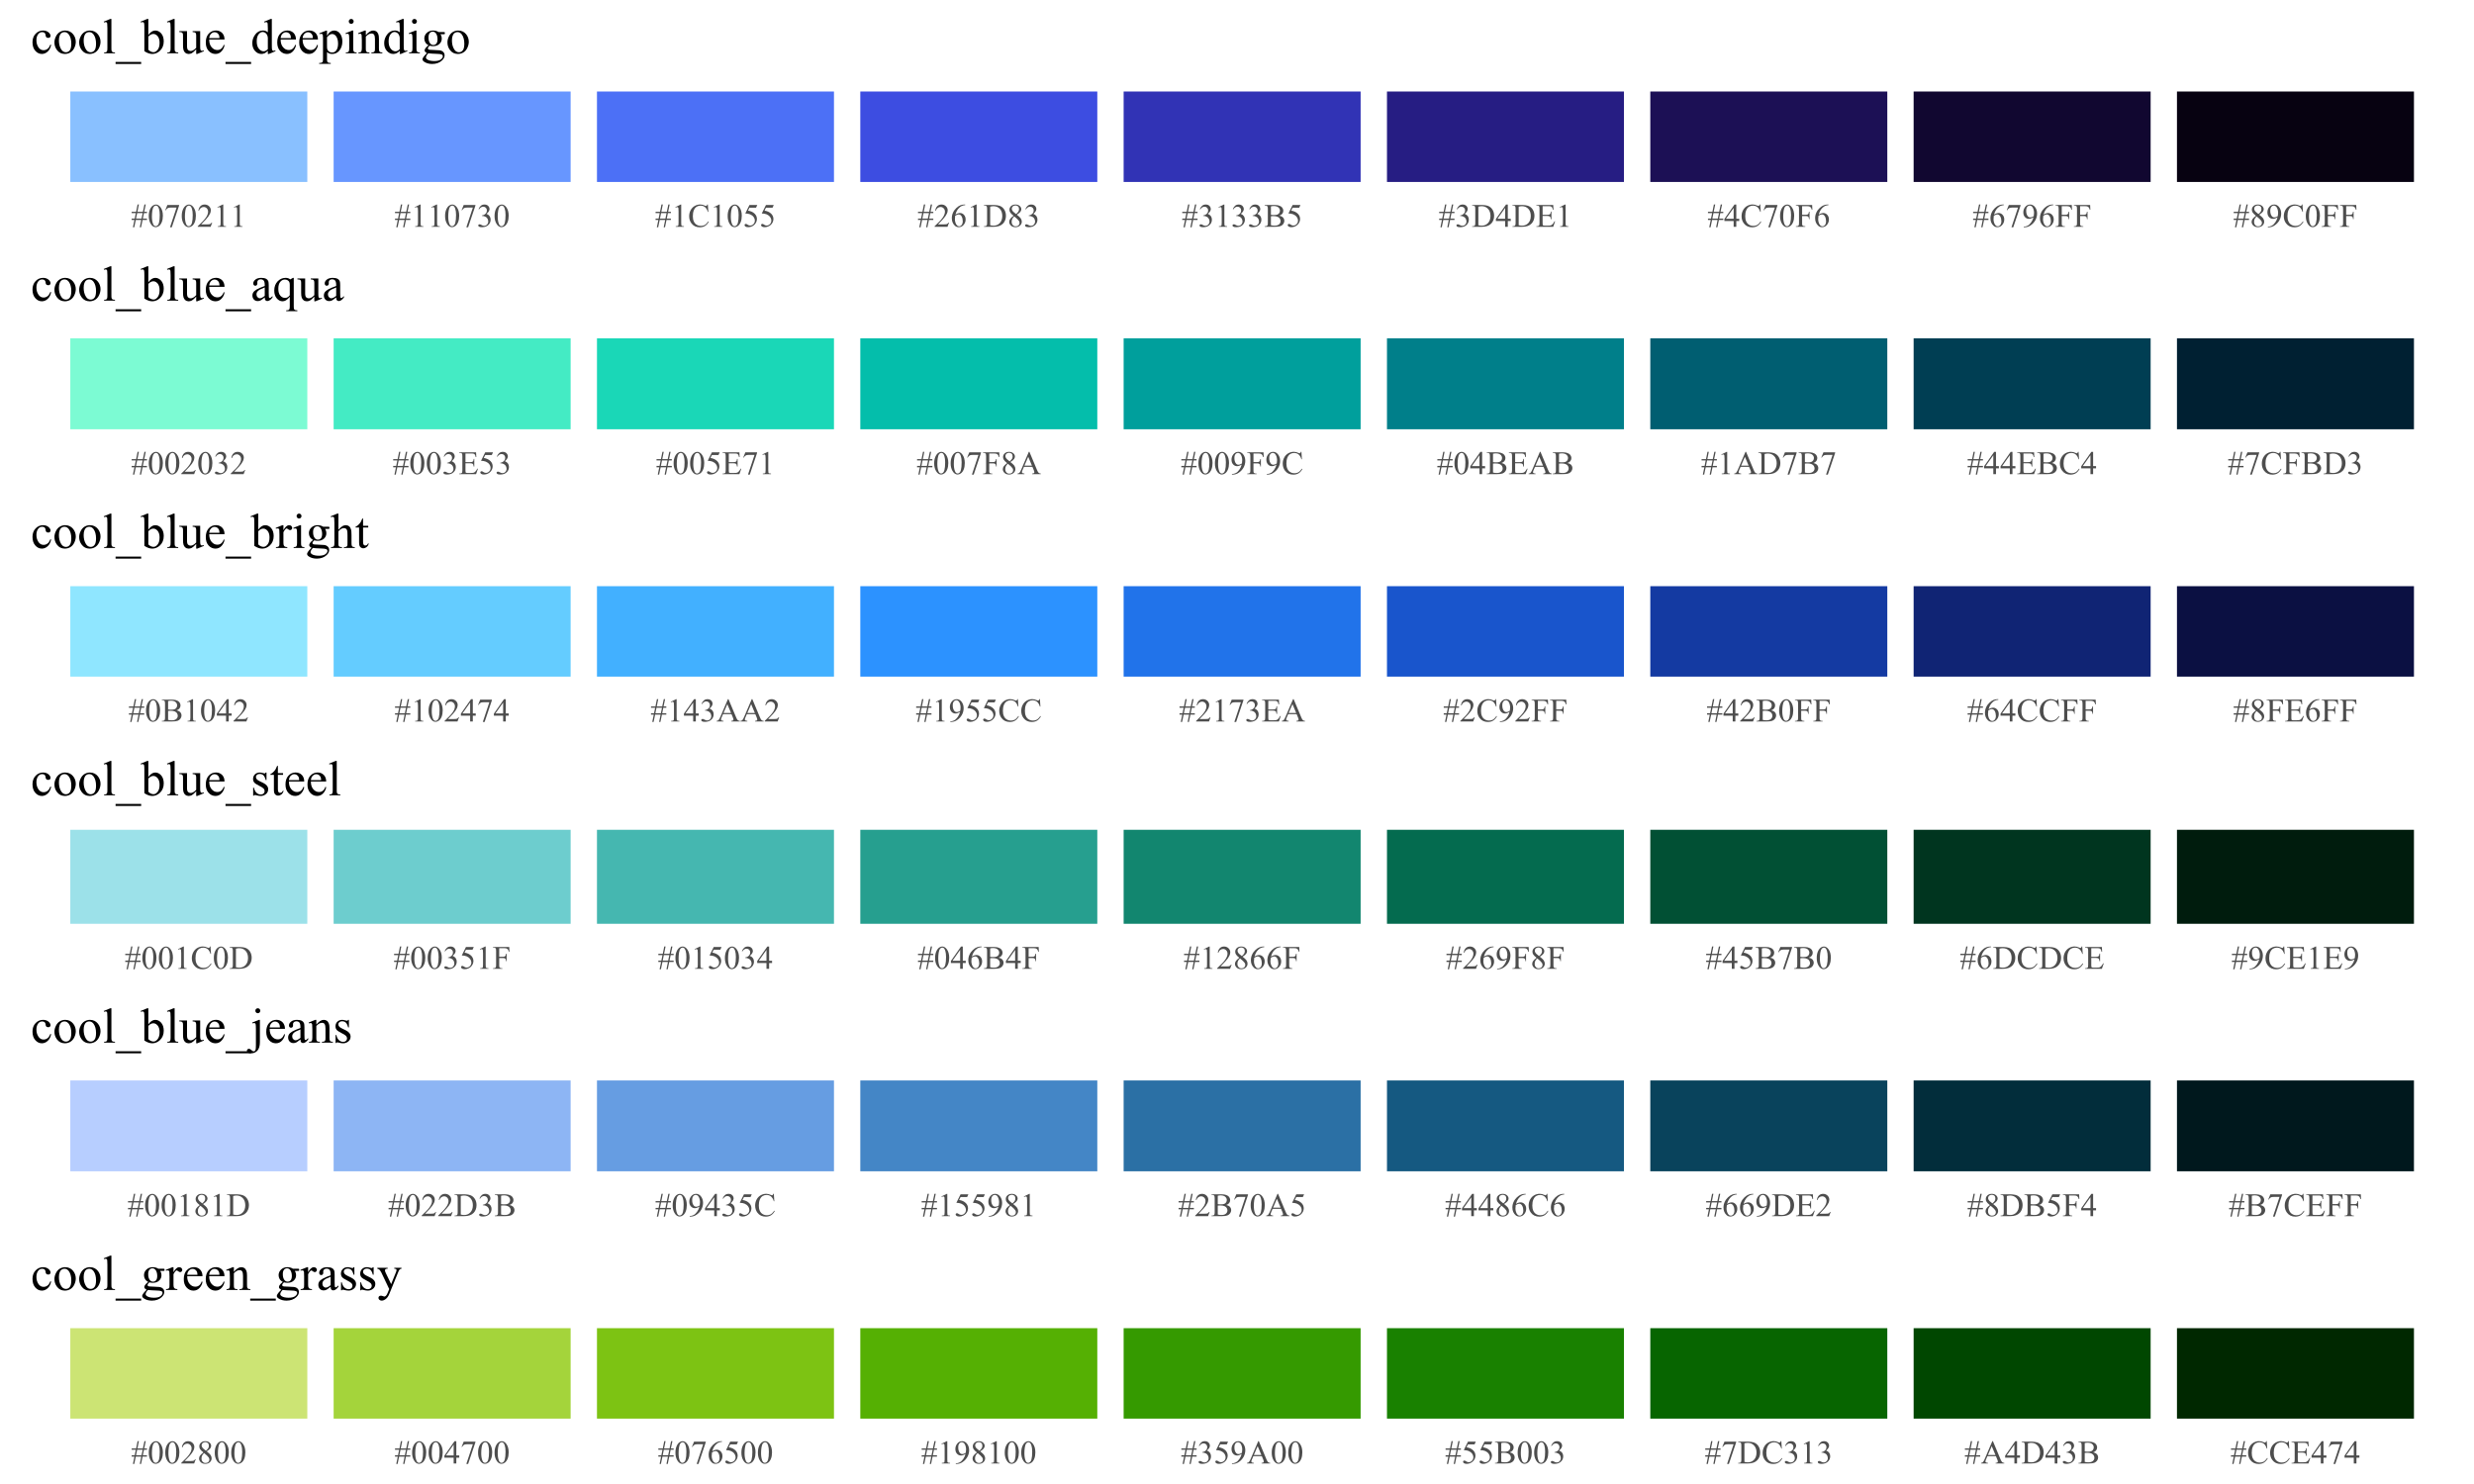 <?xml version="1.0" encoding="UTF-8"?>
<svg xmlns="http://www.w3.org/2000/svg" xmlns:xlink="http://www.w3.org/1999/xlink" width="720pt" height="432pt" viewBox="0 0 720 432" version="1.1">
<defs>
<g>
<symbol overflow="visible" id="glyph0-0">
<path style="stroke:none;" d="M 0.539 0.133 L 0.977 -2 L 0.172 -2 L 0.172 -2.387 L 1.051 -2.387 L 1.375 -3.992 L 0.172 -3.992 L 0.172 -4.367 L 1.461 -4.367 L 1.891 -6.5 L 2.277 -6.5 L 1.852 -4.367 L 3.43 -4.367 L 3.887 -6.5 L 4.273 -6.5 L 3.828 -4.367 L 4.625 -4.367 L 4.625 -3.992 L 3.758 -3.992 L 3.43 -2.387 L 4.625 -2.387 L 4.625 -2 L 3.352 -2 L 2.914 0.133 L 2.535 0.133 L 2.961 -2 L 1.375 -2 L 0.93 0.133 Z M 1.445 -2.387 L 3.031 -2.387 L 3.371 -3.992 L 1.773 -3.992 Z M 1.445 -2.387 "/>
</symbol>
<symbol overflow="visible" id="glyph0-1">
<path style="stroke:none;" d="M 0.348 -3.141 C 0.344 -3.863 0.453 -4.484 0.676 -5.012 C 0.891 -5.531 1.184 -5.922 1.547 -6.184 C 1.828 -6.383 2.117 -6.484 2.418 -6.488 C 2.902 -6.484 3.34 -6.238 3.73 -5.742 C 4.211 -5.125 4.453 -4.289 4.457 -3.238 C 4.453 -2.5 4.348 -1.875 4.137 -1.359 C 3.926 -0.844 3.652 -0.469 3.324 -0.234 C 2.992 -0.004 2.676 0.109 2.371 0.113 C 1.762 0.109 1.258 -0.246 0.859 -0.961 C 0.516 -1.562 0.344 -2.289 0.348 -3.141 Z M 1.266 -3.023 C 1.266 -2.148 1.371 -1.434 1.59 -0.883 C 1.762 -0.414 2.027 -0.18 2.387 -0.184 C 2.551 -0.18 2.727 -0.258 2.91 -0.41 C 3.09 -0.559 3.227 -0.812 3.324 -1.172 C 3.465 -1.707 3.539 -2.465 3.539 -3.445 C 3.539 -4.168 3.461 -4.77 3.312 -5.258 C 3.195 -5.613 3.051 -5.871 2.879 -6.023 C 2.746 -6.125 2.594 -6.176 2.414 -6.18 C 2.199 -6.176 2.008 -6.078 1.848 -5.891 C 1.617 -5.629 1.465 -5.223 1.387 -4.668 C 1.305 -4.109 1.266 -3.562 1.266 -3.023 Z M 1.266 -3.023 "/>
</symbol>
<symbol overflow="visible" id="glyph0-2">
<path style="stroke:none;" d="M 0.965 -6.355 L 4.375 -6.355 L 4.375 -6.18 L 2.254 0.133 L 1.73 0.133 L 3.629 -5.594 L 1.879 -5.594 C 1.523 -5.59 1.273 -5.547 1.125 -5.465 C 0.859 -5.32 0.648 -5.098 0.492 -4.801 L 0.355 -4.852 Z M 0.965 -6.355 "/>
</symbol>
<symbol overflow="visible" id="glyph0-3">
<path style="stroke:none;" d="M 4.402 -1.223 L 3.957 0 L 0.207 0 L 0.207 -0.172 C 1.305 -1.176 2.082 -2 2.535 -2.637 C 2.984 -3.273 3.211 -3.855 3.211 -4.387 C 3.211 -4.789 3.086 -5.121 2.84 -5.379 C 2.59 -5.637 2.293 -5.766 1.953 -5.77 C 1.637 -5.766 1.359 -5.676 1.113 -5.496 C 0.863 -5.312 0.68 -5.043 0.562 -4.691 L 0.391 -4.691 C 0.465 -5.266 0.664 -5.711 0.992 -6.023 C 1.312 -6.332 1.719 -6.484 2.203 -6.488 C 2.719 -6.484 3.148 -6.32 3.492 -5.988 C 3.836 -5.656 4.008 -5.266 4.012 -4.82 C 4.008 -4.496 3.934 -4.172 3.789 -3.852 C 3.555 -3.344 3.18 -2.809 2.664 -2.246 C 1.883 -1.391 1.395 -0.879 1.203 -0.707 L 2.863 -0.707 C 3.199 -0.703 3.438 -0.715 3.574 -0.742 C 3.707 -0.766 3.828 -0.816 3.941 -0.895 C 4.047 -0.969 4.141 -1.078 4.227 -1.223 Z M 4.402 -1.223 "/>
</symbol>
<symbol overflow="visible" id="glyph0-4">
<path style="stroke:none;" d="M 1.125 -5.734 L 2.672 -6.488 L 2.828 -6.488 L 2.828 -1.121 C 2.824 -0.762 2.84 -0.539 2.871 -0.453 C 2.898 -0.363 2.957 -0.297 3.055 -0.254 C 3.145 -0.203 3.336 -0.176 3.629 -0.172 L 3.629 0 L 1.238 0 L 1.238 -0.172 C 1.535 -0.176 1.73 -0.203 1.816 -0.25 C 1.902 -0.293 1.961 -0.355 2 -0.434 C 2.031 -0.508 2.051 -0.734 2.055 -1.121 L 2.055 -4.551 C 2.051 -5.012 2.035 -5.309 2.008 -5.441 C 1.98 -5.539 1.941 -5.613 1.887 -5.664 C 1.828 -5.707 1.758 -5.73 1.68 -5.734 C 1.559 -5.73 1.398 -5.68 1.195 -5.586 Z M 1.125 -5.734 "/>
</symbol>
<symbol overflow="visible" id="glyph0-5">
<path style="stroke:none;" d="M 0.488 -5.148 C 0.664 -5.574 0.895 -5.902 1.172 -6.137 C 1.449 -6.367 1.793 -6.484 2.207 -6.488 C 2.715 -6.484 3.105 -6.32 3.379 -5.992 C 3.582 -5.742 3.684 -5.477 3.688 -5.199 C 3.684 -4.73 3.395 -4.254 2.816 -3.766 C 3.203 -3.609 3.5 -3.391 3.703 -3.105 C 3.902 -2.82 4 -2.484 4.004 -2.105 C 4 -1.551 3.824 -1.074 3.477 -0.676 C 3.016 -0.148 2.355 0.109 1.496 0.113 C 1.062 0.109 0.773 0.059 0.621 -0.047 C 0.465 -0.152 0.387 -0.266 0.391 -0.391 C 0.387 -0.477 0.422 -0.555 0.5 -0.625 C 0.57 -0.691 0.66 -0.727 0.766 -0.73 C 0.84 -0.727 0.918 -0.715 1.004 -0.695 C 1.051 -0.676 1.172 -0.617 1.363 -0.523 C 1.547 -0.422 1.676 -0.363 1.754 -0.348 C 1.863 -0.309 1.988 -0.293 2.125 -0.297 C 2.441 -0.293 2.719 -0.414 2.953 -0.664 C 3.188 -0.906 3.305 -1.199 3.309 -1.543 C 3.305 -1.785 3.25 -2.027 3.145 -2.266 C 3.062 -2.438 2.973 -2.57 2.879 -2.664 C 2.738 -2.785 2.555 -2.898 2.324 -3.004 C 2.086 -3.102 1.848 -3.152 1.609 -3.156 L 1.457 -3.156 L 1.457 -3.297 C 1.703 -3.324 1.949 -3.414 2.199 -3.562 C 2.445 -3.707 2.629 -3.883 2.742 -4.09 C 2.852 -4.297 2.906 -4.523 2.91 -4.773 C 2.906 -5.09 2.805 -5.348 2.605 -5.551 C 2.402 -5.746 2.152 -5.848 1.855 -5.852 C 1.367 -5.848 0.961 -5.586 0.641 -5.07 Z M 0.488 -5.148 "/>
</symbol>
<symbol overflow="visible" id="glyph0-6">
<path style="stroke:none;" d="M 5.781 -6.5 L 5.926 -4.34 L 5.781 -4.34 C 5.582 -4.984 5.305 -5.449 4.949 -5.738 C 4.586 -6.02 4.156 -6.164 3.656 -6.164 C 3.234 -6.164 2.852 -6.055 2.512 -5.844 C 2.168 -5.625 1.898 -5.285 1.707 -4.82 C 1.508 -4.348 1.41 -3.766 1.414 -3.07 C 1.41 -2.492 1.504 -1.992 1.691 -1.574 C 1.875 -1.148 2.152 -0.824 2.523 -0.602 C 2.891 -0.375 3.312 -0.262 3.793 -0.266 C 4.199 -0.262 4.562 -0.352 4.883 -0.531 C 5.195 -0.707 5.543 -1.059 5.926 -1.586 L 6.07 -1.492 C 5.75 -0.922 5.375 -0.508 4.953 -0.246 C 4.523 0.012 4.02 0.141 3.441 0.145 C 2.383 0.141 1.566 -0.246 0.992 -1.027 C 0.559 -1.605 0.344 -2.289 0.348 -3.078 C 0.344 -3.711 0.488 -4.297 0.773 -4.828 C 1.055 -5.359 1.445 -5.77 1.945 -6.062 C 2.445 -6.352 2.988 -6.496 3.582 -6.5 C 4.035 -6.496 4.488 -6.387 4.941 -6.164 C 5.066 -6.094 5.16 -6.059 5.223 -6.062 C 5.301 -6.059 5.375 -6.086 5.441 -6.148 C 5.52 -6.23 5.578 -6.348 5.617 -6.5 Z M 5.781 -6.5 "/>
</symbol>
<symbol overflow="visible" id="glyph0-7">
<path style="stroke:none;" d="M 4.168 -6.355 L 3.801 -5.559 L 1.891 -5.559 L 1.473 -4.707 C 2.297 -4.582 2.953 -4.273 3.441 -3.781 C 3.852 -3.352 4.059 -2.852 4.062 -2.281 C 4.059 -1.945 3.992 -1.637 3.859 -1.355 C 3.723 -1.066 3.551 -0.824 3.348 -0.629 C 3.137 -0.426 2.906 -0.266 2.656 -0.145 C 2.293 0.027 1.926 0.109 1.551 0.113 C 1.168 0.109 0.891 0.047 0.719 -0.082 C 0.543 -0.211 0.457 -0.352 0.461 -0.512 C 0.457 -0.594 0.492 -0.672 0.566 -0.742 C 0.637 -0.809 0.727 -0.844 0.84 -0.844 C 0.918 -0.844 0.988 -0.828 1.051 -0.805 C 1.109 -0.777 1.215 -0.715 1.363 -0.613 C 1.594 -0.449 1.832 -0.367 2.078 -0.371 C 2.441 -0.367 2.762 -0.508 3.039 -0.785 C 3.312 -1.059 3.449 -1.395 3.453 -1.797 C 3.449 -2.176 3.328 -2.535 3.082 -2.871 C 2.836 -3.203 2.496 -3.457 2.062 -3.641 C 1.719 -3.777 1.254 -3.859 0.672 -3.887 L 1.891 -6.355 Z M 4.168 -6.355 "/>
</symbol>
<symbol overflow="visible" id="glyph0-8">
<path style="stroke:none;" d="M 4.305 -6.488 L 4.305 -6.312 C 3.887 -6.27 3.551 -6.188 3.293 -6.066 C 3.031 -5.941 2.773 -5.754 2.52 -5.504 C 2.262 -5.246 2.051 -4.965 1.887 -4.656 C 1.719 -4.344 1.578 -3.973 1.469 -3.547 C 1.914 -3.852 2.363 -4.008 2.82 -4.012 C 3.25 -4.008 3.629 -3.832 3.949 -3.484 C 4.27 -3.133 4.43 -2.684 4.43 -2.137 C 4.43 -1.602 4.266 -1.117 3.945 -0.684 C 3.555 -0.152 3.043 0.109 2.41 0.113 C 1.973 0.109 1.605 -0.031 1.305 -0.32 C 0.707 -0.875 0.41 -1.598 0.414 -2.492 C 0.41 -3.059 0.523 -3.602 0.754 -4.113 C 0.98 -4.625 1.305 -5.078 1.73 -5.477 C 2.152 -5.871 2.559 -6.141 2.949 -6.281 C 3.332 -6.418 3.695 -6.484 4.031 -6.488 Z M 1.387 -3.207 C 1.328 -2.781 1.301 -2.441 1.305 -2.184 C 1.301 -1.883 1.355 -1.559 1.469 -1.207 C 1.578 -0.855 1.742 -0.574 1.965 -0.371 C 2.121 -0.219 2.316 -0.145 2.547 -0.148 C 2.816 -0.145 3.059 -0.273 3.273 -0.531 C 3.484 -0.785 3.59 -1.152 3.594 -1.633 C 3.59 -2.164 3.484 -2.625 3.273 -3.02 C 3.059 -3.406 2.758 -3.602 2.371 -3.605 C 2.25 -3.602 2.121 -3.578 1.988 -3.527 C 1.848 -3.477 1.648 -3.367 1.387 -3.207 Z M 1.387 -3.207 "/>
</symbol>
<symbol overflow="visible" id="glyph0-9">
<path style="stroke:none;" d="M 0.164 0 L 0.164 -0.172 L 0.402 -0.172 C 0.668 -0.168 0.859 -0.254 0.977 -0.43 C 1.043 -0.531 1.078 -0.766 1.078 -1.125 L 1.078 -5.23 C 1.078 -5.625 1.031 -5.875 0.945 -5.977 C 0.82 -6.113 0.641 -6.18 0.402 -6.184 L 0.164 -6.184 L 0.164 -6.355 L 2.75 -6.355 C 3.695 -6.352 4.418 -6.242 4.918 -6.031 C 5.41 -5.812 5.809 -5.453 6.113 -4.953 C 6.41 -4.445 6.562 -3.867 6.566 -3.211 C 6.562 -2.324 6.293 -1.582 5.762 -0.992 C 5.152 -0.328 4.234 0 3.004 0 Z M 1.977 -0.461 C 2.371 -0.371 2.707 -0.328 2.977 -0.328 C 3.699 -0.328 4.301 -0.582 4.781 -1.09 C 5.258 -1.598 5.496 -2.289 5.5 -3.164 C 5.496 -4.039 5.258 -4.73 4.781 -5.238 C 4.301 -5.746 3.684 -6 2.938 -6 C 2.652 -6 2.332 -5.953 1.977 -5.863 Z M 1.977 -0.461 "/>
</symbol>
<symbol overflow="visible" id="glyph0-10">
<path style="stroke:none;" d="M 1.844 -3.203 C 1.336 -3.613 1.012 -3.945 0.867 -4.195 C 0.723 -4.445 0.648 -4.703 0.652 -4.973 C 0.648 -5.383 0.809 -5.738 1.129 -6.039 C 1.445 -6.336 1.867 -6.484 2.398 -6.488 C 2.906 -6.484 3.32 -6.348 3.637 -6.07 C 3.945 -5.789 4.102 -5.469 4.105 -5.117 C 4.102 -4.875 4.016 -4.633 3.852 -4.391 C 3.68 -4.141 3.328 -3.852 2.797 -3.52 C 3.344 -3.094 3.711 -2.758 3.891 -2.516 C 4.125 -2.195 4.242 -1.859 4.246 -1.508 C 4.242 -1.059 4.07 -0.68 3.734 -0.363 C 3.391 -0.047 2.945 0.109 2.395 0.113 C 1.789 0.109 1.32 -0.074 0.984 -0.453 C 0.715 -0.754 0.578 -1.086 0.582 -1.449 C 0.578 -1.727 0.672 -2.008 0.863 -2.285 C 1.051 -2.559 1.379 -2.863 1.844 -3.203 Z M 2.578 -3.703 C 2.953 -4.039 3.188 -4.305 3.289 -4.504 C 3.387 -4.695 3.438 -4.914 3.441 -5.164 C 3.438 -5.488 3.348 -5.746 3.164 -5.934 C 2.977 -6.117 2.723 -6.211 2.41 -6.215 C 2.086 -6.211 1.828 -6.117 1.629 -5.938 C 1.43 -5.75 1.328 -5.535 1.332 -5.293 C 1.328 -5.125 1.371 -4.965 1.453 -4.805 C 1.535 -4.641 1.652 -4.484 1.809 -4.34 Z M 2.062 -3.023 C 1.801 -2.805 1.605 -2.566 1.484 -2.309 C 1.355 -2.051 1.293 -1.77 1.297 -1.473 C 1.293 -1.066 1.406 -0.746 1.629 -0.504 C 1.848 -0.262 2.125 -0.141 2.469 -0.141 C 2.805 -0.141 3.078 -0.234 3.281 -0.426 C 3.484 -0.613 3.586 -0.844 3.586 -1.121 C 3.586 -1.34 3.523 -1.543 3.406 -1.727 C 3.18 -2.055 2.734 -2.488 2.062 -3.023 Z M 2.062 -3.023 "/>
</symbol>
<symbol overflow="visible" id="glyph0-11">
<path style="stroke:none;" d="M 4.434 -3.242 C 4.871 -3.145 5.199 -2.996 5.422 -2.793 C 5.723 -2.504 5.875 -2.152 5.879 -1.738 C 5.875 -1.422 5.777 -1.121 5.578 -0.832 C 5.375 -0.543 5.098 -0.332 4.754 -0.199 C 4.402 -0.066 3.871 0 3.16 0 L 0.16 0 L 0.16 -0.172 L 0.398 -0.172 C 0.664 -0.168 0.852 -0.254 0.969 -0.426 C 1.039 -0.531 1.078 -0.766 1.078 -1.125 L 1.078 -5.23 C 1.078 -5.621 1.031 -5.871 0.941 -5.977 C 0.816 -6.113 0.637 -6.18 0.398 -6.184 L 0.16 -6.184 L 0.16 -6.355 L 2.906 -6.355 C 3.418 -6.352 3.828 -6.312 4.141 -6.242 C 4.605 -6.125 4.961 -5.926 5.211 -5.645 C 5.453 -5.355 5.578 -5.027 5.582 -4.66 C 5.578 -4.336 5.48 -4.051 5.289 -3.801 C 5.094 -3.547 4.809 -3.359 4.434 -3.242 Z M 1.977 -3.496 C 2.09 -3.473 2.223 -3.457 2.375 -3.445 C 2.52 -3.434 2.684 -3.426 2.863 -3.43 C 3.316 -3.426 3.66 -3.477 3.891 -3.578 C 4.121 -3.676 4.297 -3.828 4.418 -4.031 C 4.539 -4.234 4.598 -4.453 4.602 -4.695 C 4.598 -5.062 4.449 -5.383 4.148 -5.648 C 3.844 -5.91 3.398 -6.039 2.82 -6.043 C 2.504 -6.039 2.223 -6.004 1.977 -5.938 Z M 1.977 -0.461 C 2.336 -0.371 2.695 -0.328 3.051 -0.332 C 3.613 -0.328 4.043 -0.457 4.344 -0.715 C 4.637 -0.969 4.785 -1.281 4.789 -1.66 C 4.785 -1.902 4.719 -2.141 4.586 -2.371 C 4.449 -2.598 4.23 -2.777 3.93 -2.91 C 3.625 -3.039 3.25 -3.105 2.809 -3.109 C 2.609 -3.105 2.445 -3.102 2.309 -3.098 C 2.172 -3.09 2.059 -3.078 1.977 -3.066 Z M 1.977 -0.461 "/>
</symbol>
<symbol overflow="visible" id="glyph0-12">
<path style="stroke:none;" d="M 4.469 -2.344 L 4.469 -1.68 L 3.613 -1.68 L 3.613 0 L 2.84 0 L 2.84 -1.68 L 0.148 -1.68 L 0.148 -2.277 L 3.098 -6.488 L 3.613 -6.488 L 3.613 -2.344 Z M 2.84 -2.344 L 2.84 -5.5 L 0.609 -2.344 Z M 2.84 -2.344 "/>
</symbol>
<symbol overflow="visible" id="glyph0-13">
<path style="stroke:none;" d="M 2.008 -6.008 L 2.008 -3.496 L 3.402 -3.496 C 3.762 -3.492 4.004 -3.547 4.129 -3.66 C 4.289 -3.801 4.379 -4.055 4.402 -4.422 L 4.574 -4.422 L 4.574 -2.207 L 4.402 -2.207 C 4.355 -2.516 4.312 -2.715 4.27 -2.805 C 4.211 -2.91 4.117 -2.996 3.992 -3.062 C 3.859 -3.121 3.664 -3.152 3.402 -3.156 L 2.008 -3.156 L 2.008 -1.059 C 2.004 -0.773 2.016 -0.602 2.043 -0.543 C 2.066 -0.48 2.109 -0.434 2.176 -0.398 C 2.234 -0.363 2.355 -0.344 2.531 -0.348 L 3.609 -0.348 C 3.969 -0.344 4.227 -0.371 4.391 -0.422 C 4.551 -0.469 4.707 -0.566 4.859 -0.719 C 5.051 -0.91 5.25 -1.203 5.457 -1.594 L 5.645 -1.594 L 5.094 0 L 0.195 0 L 0.195 -0.172 L 0.422 -0.172 C 0.57 -0.168 0.711 -0.207 0.848 -0.281 C 0.945 -0.328 1.012 -0.402 1.051 -0.504 C 1.082 -0.605 1.102 -0.809 1.105 -1.121 L 1.105 -5.25 C 1.102 -5.652 1.062 -5.898 0.984 -5.996 C 0.871 -6.117 0.684 -6.18 0.422 -6.184 L 0.195 -6.184 L 0.195 -6.355 L 5.094 -6.355 L 5.164 -4.965 L 4.984 -4.965 C 4.914 -5.293 4.84 -5.523 4.762 -5.652 C 4.68 -5.773 4.562 -5.867 4.41 -5.938 C 4.281 -5.98 4.062 -6.004 3.75 -6.008 Z M 2.008 -6.008 "/>
</symbol>
<symbol overflow="visible" id="glyph0-14">
<path style="stroke:none;" d="M 1.965 -6.008 L 1.965 -3.512 L 3.121 -3.512 C 3.383 -3.508 3.578 -3.566 3.703 -3.688 C 3.828 -3.801 3.91 -4.035 3.953 -4.383 L 4.125 -4.383 L 4.125 -2.23 L 3.953 -2.23 C 3.945 -2.477 3.914 -2.656 3.855 -2.773 C 3.793 -2.887 3.707 -2.977 3.602 -3.035 C 3.492 -3.09 3.332 -3.117 3.121 -3.121 L 1.965 -3.121 L 1.965 -1.125 C 1.961 -0.801 1.98 -0.586 2.023 -0.488 C 2.051 -0.406 2.117 -0.34 2.223 -0.285 C 2.355 -0.207 2.5 -0.168 2.652 -0.172 L 2.883 -0.172 L 2.883 0 L 0.156 0 L 0.156 -0.172 L 0.379 -0.172 C 0.641 -0.168 0.832 -0.246 0.953 -0.402 C 1.023 -0.5 1.059 -0.742 1.062 -1.125 L 1.062 -5.23 C 1.059 -5.551 1.039 -5.762 1.004 -5.867 C 0.969 -5.941 0.906 -6.012 0.812 -6.07 C 0.676 -6.145 0.531 -6.18 0.379 -6.184 L 0.156 -6.184 L 0.156 -6.355 L 4.883 -6.355 L 4.945 -4.961 L 4.781 -4.961 C 4.699 -5.254 4.602 -5.473 4.496 -5.613 C 4.387 -5.75 4.254 -5.848 4.098 -5.914 C 3.938 -5.973 3.695 -6.004 3.367 -6.008 Z M 1.965 -6.008 "/>
</symbol>
<symbol overflow="visible" id="glyph0-15">
<path style="stroke:none;" d="M 0.508 0.133 L 0.508 -0.043 C 0.91 -0.043 1.289 -0.137 1.641 -0.324 C 1.988 -0.504 2.324 -0.824 2.652 -1.285 C 2.977 -1.738 3.203 -2.242 3.336 -2.789 C 2.844 -2.473 2.402 -2.312 2.008 -2.316 C 1.559 -2.312 1.176 -2.484 0.855 -2.832 C 0.535 -3.176 0.375 -3.637 0.379 -4.211 C 0.375 -4.762 0.535 -5.258 0.859 -5.695 C 1.238 -6.223 1.738 -6.484 2.363 -6.488 C 2.879 -6.484 3.328 -6.27 3.703 -5.84 C 4.156 -5.305 4.383 -4.645 4.387 -3.863 C 4.383 -3.152 4.211 -2.496 3.867 -1.887 C 3.52 -1.273 3.035 -0.766 2.418 -0.367 C 1.914 -0.035 1.367 0.129 0.773 0.133 Z M 3.414 -3.137 C 3.465 -3.539 3.492 -3.863 3.496 -4.109 C 3.492 -4.41 3.441 -4.738 3.34 -5.094 C 3.238 -5.441 3.09 -5.711 2.902 -5.902 C 2.711 -6.086 2.496 -6.18 2.258 -6.184 C 1.977 -6.18 1.734 -6.055 1.527 -5.809 C 1.316 -5.555 1.211 -5.184 1.215 -4.691 C 1.211 -4.031 1.352 -3.516 1.633 -3.145 C 1.832 -2.875 2.082 -2.742 2.383 -2.742 C 2.523 -2.742 2.691 -2.773 2.891 -2.844 C 3.086 -2.91 3.262 -3.008 3.414 -3.137 Z M 3.414 -3.137 "/>
</symbol>
<symbol overflow="visible" id="glyph0-16">
<path style="stroke:none;" d="M 4.391 -2.129 L 1.93 -2.129 L 1.5 -1.125 C 1.391 -0.875 1.336 -0.688 1.34 -0.57 C 1.336 -0.469 1.383 -0.387 1.477 -0.316 C 1.57 -0.242 1.77 -0.191 2.078 -0.172 L 2.078 0 L 0.074 0 L 0.074 -0.172 C 0.336 -0.215 0.508 -0.277 0.59 -0.355 C 0.746 -0.504 0.922 -0.809 1.121 -1.27 L 3.355 -6.5 L 3.52 -6.5 L 5.734 -1.215 C 5.91 -0.785 6.07 -0.512 6.219 -0.387 C 6.359 -0.258 6.562 -0.184 6.824 -0.172 L 6.824 0 L 4.316 0 L 4.316 -0.172 C 4.566 -0.18 4.738 -0.223 4.828 -0.297 C 4.918 -0.367 4.961 -0.457 4.965 -0.562 C 4.961 -0.699 4.898 -0.914 4.777 -1.215 Z M 4.262 -2.477 L 3.184 -5.043 L 2.078 -2.477 Z M 4.262 -2.477 "/>
</symbol>
<symbol overflow="visible" id="glyph1-0">
<path style="stroke:none;" d="M 5.922 -2.445 C 5.746 -1.594 5.406 -0.941 4.898 -0.488 C 4.391 -0.031 3.828 0.191 3.219 0.195 C 2.484 0.191 1.848 -0.109 1.309 -0.723 C 0.762 -1.332 0.492 -2.164 0.492 -3.215 C 0.492 -4.223 0.793 -5.043 1.395 -5.68 C 1.996 -6.309 2.719 -6.625 3.566 -6.629 C 4.195 -6.625 4.715 -6.457 5.125 -6.125 C 5.531 -5.789 5.734 -5.441 5.738 -5.082 C 5.734 -4.902 5.68 -4.758 5.566 -4.648 C 5.449 -4.535 5.285 -4.48 5.082 -4.484 C 4.801 -4.48 4.594 -4.57 4.457 -4.754 C 4.375 -4.848 4.324 -5.035 4.301 -5.316 C 4.273 -5.59 4.176 -5.801 4.016 -5.949 C 3.848 -6.086 3.621 -6.156 3.332 -6.16 C 2.859 -6.156 2.48 -5.984 2.199 -5.641 C 1.816 -5.176 1.629 -4.566 1.633 -3.816 C 1.629 -3.043 1.816 -2.367 2.195 -1.781 C 2.57 -1.191 3.082 -0.895 3.727 -0.898 C 4.184 -0.895 4.594 -1.055 4.965 -1.371 C 5.219 -1.586 5.469 -1.977 5.715 -2.547 Z M 5.922 -2.445 "/>
</symbol>
<symbol overflow="visible" id="glyph1-1">
<path style="stroke:none;" d="M 3.602 -6.629 C 4.574 -6.625 5.355 -6.258 5.949 -5.52 C 6.445 -4.887 6.695 -4.16 6.699 -3.34 C 6.695 -2.762 6.559 -2.176 6.285 -1.59 C 6.008 -0.996 5.625 -0.551 5.141 -0.254 C 4.652 0.047 4.113 0.191 3.523 0.195 C 2.547 0.191 1.777 -0.191 1.211 -0.965 C 0.723 -1.613 0.48 -2.344 0.484 -3.156 C 0.48 -3.746 0.625 -4.332 0.922 -4.918 C 1.211 -5.496 1.598 -5.93 2.078 -6.211 C 2.555 -6.488 3.062 -6.625 3.602 -6.629 Z M 3.383 -6.172 C 3.129 -6.168 2.879 -6.094 2.633 -5.949 C 2.379 -5.801 2.176 -5.543 2.023 -5.176 C 1.867 -4.801 1.793 -4.324 1.793 -3.746 C 1.793 -2.805 1.977 -1.996 2.352 -1.32 C 2.719 -0.637 3.211 -0.297 3.824 -0.301 C 4.277 -0.297 4.652 -0.484 4.949 -0.863 C 5.242 -1.234 5.391 -1.879 5.395 -2.797 C 5.391 -3.938 5.145 -4.84 4.656 -5.5 C 4.32 -5.945 3.895 -6.168 3.383 -6.172 Z M 3.383 -6.172 "/>
</symbol>
<symbol overflow="visible" id="glyph1-2">
<path style="stroke:none;" d="M 2.664 -10 L 2.664 -1.457 C 2.66 -1.051 2.688 -0.781 2.75 -0.652 C 2.805 -0.52 2.898 -0.422 3.023 -0.355 C 3.145 -0.285 3.371 -0.25 3.707 -0.254 L 3.707 0 L 0.547 0 L 0.547 -0.254 C 0.84 -0.25 1.043 -0.281 1.152 -0.344 C 1.258 -0.402 1.344 -0.504 1.406 -0.648 C 1.465 -0.785 1.492 -1.055 1.496 -1.457 L 1.496 -7.305 C 1.492 -8.027 1.477 -8.473 1.445 -8.645 C 1.41 -8.809 1.359 -8.922 1.289 -8.984 C 1.215 -9.043 1.121 -9.074 1.012 -9.078 C 0.887 -9.074 0.73 -9.039 0.547 -8.965 L 0.43 -9.211 L 2.348 -10 Z M 2.664 -10 "/>
</symbol>
<symbol overflow="visible" id="glyph1-3">
<path style="stroke:none;" d="M 7.328 3.109 L -0.121 3.109 L -0.121 2.516 L 7.328 2.516 Z M 7.328 3.109 "/>
</symbol>
<symbol overflow="visible" id="glyph1-4">
<path style="stroke:none;" d="M 2.215 -5.328 C 2.836 -6.191 3.508 -6.625 4.234 -6.629 C 4.891 -6.625 5.465 -6.344 5.961 -5.781 C 6.449 -5.215 6.695 -4.441 6.699 -3.465 C 6.695 -2.316 6.316 -1.398 5.562 -0.703 C 4.906 -0.105 4.18 0.191 3.383 0.195 C 3.004 0.191 2.625 0.129 2.238 -0.008 C 1.852 -0.141 1.457 -0.344 1.055 -0.617 L 1.055 -7.293 C 1.055 -8.02 1.035 -8.469 1 -8.641 C 0.965 -8.809 0.91 -8.922 0.836 -8.984 C 0.758 -9.043 0.664 -9.074 0.555 -9.078 C 0.422 -9.074 0.258 -9.039 0.062 -8.965 L -0.035 -9.211 L 1.898 -10 L 2.215 -10 Z M 2.215 -4.879 L 2.215 -1.027 C 2.453 -0.789 2.699 -0.613 2.957 -0.496 C 3.211 -0.375 3.473 -0.316 3.742 -0.316 C 4.164 -0.316 4.559 -0.551 4.93 -1.02 C 5.297 -1.488 5.484 -2.168 5.484 -3.066 C 5.484 -3.887 5.297 -4.523 4.93 -4.969 C 4.559 -5.41 4.141 -5.629 3.676 -5.633 C 3.426 -5.629 3.18 -5.566 2.934 -5.441 C 2.742 -5.344 2.504 -5.156 2.215 -4.879 Z M 2.215 -4.879 "/>
</symbol>
<symbol overflow="visible" id="glyph1-5">
<path style="stroke:none;" d="M 6.098 -6.441 L 6.098 -2.539 C 6.094 -1.789 6.109 -1.336 6.148 -1.172 C 6.18 -1.004 6.238 -0.887 6.316 -0.82 C 6.395 -0.754 6.484 -0.719 6.59 -0.723 C 6.73 -0.719 6.895 -0.762 7.082 -0.844 L 7.18 -0.598 L 5.254 0.195 L 4.938 0.195 L 4.938 -1.168 C 4.379 -0.562 3.957 -0.188 3.668 -0.035 C 3.379 0.117 3.07 0.191 2.75 0.195 C 2.383 0.191 2.07 0.09 1.809 -0.117 C 1.543 -0.324 1.359 -0.59 1.258 -0.922 C 1.152 -1.246 1.102 -1.711 1.105 -2.312 L 1.105 -5.188 C 1.102 -5.488 1.066 -5.699 1.004 -5.82 C 0.934 -5.934 0.836 -6.023 0.711 -6.09 C 0.578 -6.152 0.348 -6.184 0.016 -6.18 L 0.016 -6.441 L 2.27 -6.441 L 2.27 -2.129 C 2.266 -1.527 2.371 -1.137 2.582 -0.949 C 2.789 -0.762 3.043 -0.668 3.34 -0.668 C 3.539 -0.668 3.766 -0.73 4.023 -0.855 C 4.277 -0.98 4.582 -1.223 4.938 -1.582 L 4.938 -5.23 C 4.934 -5.594 4.867 -5.84 4.734 -5.973 C 4.602 -6.098 4.324 -6.168 3.902 -6.18 L 3.902 -6.441 Z M 6.098 -6.441 "/>
</symbol>
<symbol overflow="visible" id="glyph1-6">
<path style="stroke:none;" d="M 1.531 -4.016 C 1.523 -3.055 1.758 -2.305 2.23 -1.766 C 2.695 -1.219 3.246 -0.949 3.883 -0.949 C 4.301 -0.949 4.668 -1.062 4.98 -1.297 C 5.293 -1.523 5.555 -1.922 5.766 -2.488 L 5.984 -2.348 C 5.883 -1.703 5.598 -1.117 5.125 -0.594 C 4.648 -0.066 4.055 0.191 3.348 0.195 C 2.57 0.191 1.91 -0.105 1.359 -0.707 C 0.809 -1.305 0.531 -2.113 0.535 -3.137 C 0.531 -4.234 0.816 -5.094 1.383 -5.711 C 1.945 -6.324 2.652 -6.633 3.508 -6.637 C 4.227 -6.633 4.82 -6.395 5.285 -5.922 C 5.75 -5.445 5.98 -4.809 5.984 -4.016 Z M 1.531 -4.422 L 4.516 -4.422 C 4.488 -4.832 4.438 -5.121 4.367 -5.293 C 4.246 -5.551 4.074 -5.758 3.844 -5.91 C 3.609 -6.059 3.363 -6.133 3.113 -6.137 C 2.723 -6.133 2.375 -5.984 2.07 -5.684 C 1.758 -5.379 1.578 -4.957 1.531 -4.422 Z M 1.531 -4.422 "/>
</symbol>
<symbol overflow="visible" id="glyph1-7">
<path style="stroke:none;" d="M 5 -0.723 C 4.68 -0.391 4.375 -0.156 4.078 -0.016 C 3.777 0.125 3.453 0.191 3.109 0.195 C 2.402 0.191 1.789 -0.098 1.266 -0.684 C 0.738 -1.27 0.473 -2.027 0.477 -2.953 C 0.473 -3.875 0.766 -4.719 1.348 -5.488 C 1.93 -6.25 2.676 -6.633 3.594 -6.637 C 4.156 -6.633 4.625 -6.453 5 -6.098 L 5 -7.285 C 4.996 -8.016 4.98 -8.469 4.945 -8.641 C 4.91 -8.809 4.855 -8.922 4.781 -8.984 C 4.703 -9.043 4.609 -9.074 4.5 -9.078 C 4.375 -9.074 4.211 -9.039 4.016 -8.965 L 3.922 -9.211 L 5.844 -10 L 6.16 -10 L 6.16 -2.551 C 6.156 -1.793 6.176 -1.336 6.211 -1.172 C 6.246 -1.004 6.301 -0.887 6.379 -0.82 C 6.453 -0.754 6.543 -0.719 6.652 -0.723 C 6.773 -0.719 6.941 -0.762 7.156 -0.844 L 7.234 -0.598 L 5.324 0.195 L 5 0.195 Z M 5 -1.215 L 5 -4.535 C 4.969 -4.852 4.887 -5.141 4.746 -5.406 C 4.605 -5.668 4.418 -5.867 4.188 -6 C 3.953 -6.133 3.727 -6.199 3.508 -6.203 C 3.094 -6.199 2.727 -6.012 2.406 -5.645 C 1.977 -5.152 1.762 -4.441 1.766 -3.508 C 1.762 -2.559 1.969 -1.832 2.383 -1.332 C 2.793 -0.824 3.254 -0.574 3.762 -0.578 C 4.188 -0.574 4.598 -0.785 5 -1.215 Z M 5 -1.215 "/>
</symbol>
<symbol overflow="visible" id="glyph1-8">
<path style="stroke:none;" d="M -0.016 -5.801 L 1.969 -6.602 L 2.234 -6.602 L 2.234 -5.098 C 2.562 -5.664 2.898 -6.059 3.238 -6.289 C 3.57 -6.512 3.922 -6.625 4.297 -6.629 C 4.938 -6.625 5.477 -6.375 5.914 -5.871 C 6.438 -5.25 6.703 -4.441 6.707 -3.453 C 6.703 -2.336 6.383 -1.418 5.75 -0.695 C 5.223 -0.102 4.562 0.191 3.77 0.195 C 3.418 0.191 3.117 0.145 2.867 0.051 C 2.676 -0.02 2.465 -0.156 2.234 -0.371 L 2.234 1.59 C 2.23 2.027 2.258 2.309 2.316 2.43 C 2.367 2.547 2.461 2.641 2.598 2.715 C 2.727 2.781 2.969 2.816 3.324 2.82 L 3.324 3.078 L -0.051 3.078 L -0.051 2.82 L 0.125 2.82 C 0.379 2.82 0.602 2.773 0.789 2.672 C 0.875 2.617 0.945 2.531 0.996 2.422 C 1.043 2.305 1.066 2.016 1.07 1.547 L 1.07 -4.543 C 1.066 -4.957 1.047 -5.223 1.012 -5.336 C 0.973 -5.445 0.914 -5.531 0.832 -5.59 C 0.75 -5.645 0.637 -5.672 0.5 -5.676 C 0.383 -5.672 0.242 -5.637 0.07 -5.574 Z M 2.234 -4.684 L 2.234 -2.277 C 2.23 -1.754 2.254 -1.41 2.301 -1.25 C 2.363 -0.977 2.523 -0.738 2.781 -0.535 C 3.035 -0.324 3.355 -0.223 3.746 -0.227 C 4.211 -0.223 4.594 -0.406 4.887 -0.773 C 5.266 -1.25 5.453 -1.922 5.457 -2.793 C 5.453 -3.773 5.238 -4.531 4.809 -5.062 C 4.508 -5.426 4.152 -5.605 3.742 -5.609 C 3.512 -5.605 3.289 -5.551 3.074 -5.441 C 2.902 -5.355 2.621 -5.102 2.234 -4.684 Z M 2.234 -4.684 "/>
</symbol>
<symbol overflow="visible" id="glyph1-9">
<path style="stroke:none;" d="M 2.09 -10 C 2.281 -9.996 2.449 -9.926 2.59 -9.789 C 2.727 -9.648 2.793 -9.48 2.797 -9.289 C 2.793 -9.086 2.727 -8.918 2.59 -8.781 C 2.449 -8.637 2.281 -8.566 2.09 -8.57 C 1.891 -8.566 1.723 -8.637 1.582 -8.781 C 1.441 -8.918 1.371 -9.086 1.371 -9.289 C 1.371 -9.48 1.438 -9.648 1.578 -9.789 C 1.711 -9.926 1.883 -9.996 2.09 -10 Z M 2.672 -6.629 L 2.672 -1.457 C 2.672 -1.051 2.699 -0.781 2.758 -0.648 C 2.816 -0.512 2.902 -0.414 3.02 -0.352 C 3.129 -0.285 3.34 -0.25 3.648 -0.254 L 3.648 0 L 0.52 0 L 0.52 -0.254 C 0.832 -0.25 1.043 -0.281 1.152 -0.344 C 1.258 -0.402 1.344 -0.504 1.41 -0.648 C 1.469 -0.785 1.5 -1.055 1.504 -1.457 L 1.504 -3.938 C 1.5 -4.633 1.48 -5.082 1.441 -5.293 C 1.406 -5.441 1.352 -5.547 1.285 -5.605 C 1.211 -5.664 1.117 -5.695 1 -5.695 C 0.863 -5.695 0.703 -5.66 0.52 -5.59 L 0.422 -5.844 L 2.363 -6.629 Z M 2.672 -6.629 "/>
</symbol>
<symbol overflow="visible" id="glyph1-10">
<path style="stroke:none;" d="M 2.328 -5.266 C 3.078 -6.172 3.797 -6.625 4.484 -6.629 C 4.832 -6.625 5.137 -6.539 5.391 -6.363 C 5.645 -6.188 5.844 -5.898 5.996 -5.5 C 6.098 -5.215 6.152 -4.781 6.152 -4.203 L 6.152 -1.457 C 6.152 -1.047 6.184 -0.77 6.25 -0.625 C 6.301 -0.504 6.383 -0.414 6.5 -0.352 C 6.609 -0.285 6.824 -0.25 7.137 -0.254 L 7.137 0 L 3.953 0 L 3.953 -0.254 L 4.086 -0.254 C 4.383 -0.25 4.594 -0.297 4.715 -0.391 C 4.832 -0.48 4.914 -0.613 4.965 -0.793 C 4.98 -0.859 4.992 -1.082 4.992 -1.457 L 4.992 -4.094 C 4.992 -4.676 4.914 -5.102 4.762 -5.367 C 4.609 -5.633 4.352 -5.766 3.992 -5.766 C 3.43 -5.766 2.875 -5.461 2.328 -4.852 L 2.328 -1.457 C 2.324 -1.016 2.352 -0.746 2.406 -0.648 C 2.469 -0.508 2.559 -0.406 2.676 -0.348 C 2.789 -0.281 3.023 -0.25 3.375 -0.254 L 3.375 0 L 0.191 0 L 0.191 -0.254 L 0.332 -0.254 C 0.656 -0.25 0.879 -0.336 0.996 -0.504 C 1.109 -0.668 1.164 -0.984 1.168 -1.457 L 1.168 -3.848 C 1.164 -4.617 1.148 -5.086 1.113 -5.258 C 1.078 -5.422 1.023 -5.539 0.953 -5.602 C 0.879 -5.664 0.781 -5.695 0.66 -5.695 C 0.527 -5.695 0.371 -5.66 0.191 -5.59 L 0.086 -5.844 L 2.023 -6.629 L 2.328 -6.629 Z M 2.328 -5.266 "/>
</symbol>
<symbol overflow="visible" id="glyph1-11">
<path style="stroke:none;" d="M 2.172 -2.348 C 1.777 -2.539 1.477 -2.809 1.266 -3.152 C 1.055 -3.496 0.949 -3.875 0.949 -4.297 C 0.949 -4.93 1.188 -5.48 1.668 -5.941 C 2.148 -6.398 2.766 -6.625 3.516 -6.629 C 4.129 -6.625 4.66 -6.477 5.113 -6.18 L 6.477 -6.18 C 6.672 -6.176 6.789 -6.168 6.824 -6.16 C 6.855 -6.145 6.879 -6.125 6.898 -6.102 C 6.922 -6.055 6.938 -5.98 6.941 -5.879 C 6.938 -5.754 6.926 -5.672 6.906 -5.625 C 6.887 -5.602 6.859 -5.582 6.828 -5.566 C 6.789 -5.551 6.672 -5.543 6.477 -5.547 L 5.641 -5.547 C 5.898 -5.207 6.027 -4.777 6.031 -4.254 C 6.027 -3.652 5.801 -3.137 5.344 -2.715 C 4.883 -2.285 4.266 -2.074 3.496 -2.074 C 3.172 -2.074 2.844 -2.121 2.516 -2.215 C 2.305 -2.035 2.168 -1.879 2.098 -1.746 C 2.023 -1.613 1.984 -1.5 1.988 -1.406 C 1.984 -1.324 2.023 -1.246 2.105 -1.172 C 2.18 -1.098 2.332 -1.043 2.559 -1.012 C 2.688 -0.992 3.016 -0.977 3.543 -0.965 C 4.508 -0.938 5.133 -0.902 5.422 -0.863 C 5.852 -0.801 6.199 -0.641 6.465 -0.379 C 6.723 -0.117 6.855 0.203 6.855 0.59 C 6.855 1.117 6.605 1.613 6.109 2.082 C 5.375 2.762 4.422 3.105 3.25 3.109 C 2.34 3.105 1.574 2.902 0.957 2.496 C 0.602 2.262 0.426 2.016 0.43 1.766 C 0.426 1.648 0.453 1.535 0.508 1.426 C 0.582 1.25 0.746 1.012 1 0.703 C 1.027 0.66 1.266 0.41 1.715 -0.055 C 1.469 -0.195 1.297 -0.328 1.199 -0.445 C 1.094 -0.559 1.043 -0.688 1.047 -0.836 C 1.043 -0.996 1.109 -1.188 1.246 -1.41 C 1.379 -1.629 1.688 -1.941 2.172 -2.348 Z M 3.395 -6.293 C 3.043 -6.293 2.754 -6.152 2.523 -5.879 C 2.285 -5.598 2.168 -5.176 2.172 -4.605 C 2.168 -3.863 2.328 -3.289 2.652 -2.883 C 2.891 -2.57 3.199 -2.414 3.578 -2.418 C 3.934 -2.414 4.227 -2.547 4.457 -2.816 C 4.684 -3.082 4.797 -3.504 4.801 -4.078 C 4.797 -4.82 4.637 -5.402 4.316 -5.828 C 4.074 -6.137 3.766 -6.293 3.395 -6.293 Z M 2.102 0 C 1.879 0.238 1.711 0.461 1.602 0.668 C 1.484 0.871 1.43 1.059 1.434 1.238 C 1.43 1.457 1.566 1.656 1.844 1.828 C 2.309 2.117 2.984 2.262 3.875 2.266 C 4.715 2.262 5.34 2.113 5.742 1.816 C 6.141 1.52 6.34 1.199 6.344 0.863 C 6.34 0.617 6.219 0.445 5.984 0.344 C 5.734 0.238 5.254 0.176 4.535 0.16 C 3.48 0.129 2.668 0.078 2.102 0 Z M 2.102 0 "/>
</symbol>
<symbol overflow="visible" id="glyph1-12">
<path style="stroke:none;" d="M 4.098 -0.93 C 3.434 -0.414 3.02 -0.117 2.855 -0.043 C 2.598 0.074 2.328 0.129 2.047 0.133 C 1.598 0.129 1.23 -0.02 0.945 -0.324 C 0.652 -0.625 0.508 -1.027 0.512 -1.527 C 0.508 -1.836 0.578 -2.105 0.723 -2.34 C 0.91 -2.656 1.246 -2.957 1.727 -3.242 C 2.199 -3.52 2.988 -3.863 4.098 -4.27 L 4.098 -4.52 C 4.094 -5.16 3.992 -5.602 3.793 -5.844 C 3.586 -6.078 3.289 -6.199 2.902 -6.203 C 2.605 -6.199 2.371 -6.117 2.199 -5.961 C 2.02 -5.797 1.934 -5.617 1.934 -5.414 L 1.949 -5.008 C 1.945 -4.789 1.891 -4.621 1.781 -4.508 C 1.672 -4.387 1.527 -4.328 1.352 -4.332 C 1.176 -4.328 1.031 -4.391 0.922 -4.512 C 0.809 -4.633 0.754 -4.797 0.758 -5.012 C 0.754 -5.41 0.961 -5.781 1.375 -6.121 C 1.785 -6.457 2.363 -6.625 3.113 -6.629 C 3.684 -6.625 4.152 -6.531 4.52 -6.344 C 4.793 -6.195 5 -5.969 5.133 -5.66 C 5.215 -5.457 5.254 -5.043 5.258 -4.422 L 5.258 -2.234 C 5.254 -1.617 5.266 -1.242 5.293 -1.105 C 5.312 -0.965 5.352 -0.871 5.41 -0.828 C 5.461 -0.777 5.523 -0.754 5.598 -0.758 C 5.668 -0.754 5.734 -0.773 5.793 -0.809 C 5.891 -0.867 6.082 -1.035 6.363 -1.32 L 6.363 -0.93 C 5.836 -0.227 5.332 0.121 4.859 0.125 C 4.625 0.121 4.441 0.047 4.309 -0.113 C 4.168 -0.27 4.098 -0.543 4.098 -0.93 Z M 4.098 -1.387 L 4.098 -3.84 C 3.387 -3.555 2.93 -3.355 2.727 -3.242 C 2.352 -3.031 2.09 -2.816 1.934 -2.594 C 1.773 -2.367 1.691 -2.121 1.695 -1.855 C 1.691 -1.516 1.793 -1.234 1.996 -1.016 C 2.195 -0.789 2.426 -0.68 2.691 -0.684 C 3.043 -0.68 3.512 -0.914 4.098 -1.387 Z M 4.098 -1.387 "/>
</symbol>
<symbol overflow="visible" id="glyph1-13">
<path style="stroke:none;" d="M 6.152 -6.629 L 6.152 1.652 C 6.152 2.062 6.18 2.324 6.234 2.445 C 6.289 2.559 6.375 2.652 6.5 2.719 C 6.617 2.785 6.852 2.816 7.199 2.82 L 7.199 3.078 L 3.953 3.078 L 3.953 2.82 L 4.086 2.82 C 4.344 2.816 4.543 2.781 4.684 2.707 C 4.773 2.652 4.848 2.559 4.906 2.43 C 4.961 2.293 4.992 2.035 4.992 1.652 L 4.992 -1.117 C 4.562 -0.609 4.188 -0.266 3.871 -0.082 C 3.551 0.102 3.223 0.191 2.883 0.195 C 2.258 0.191 1.699 -0.086 1.211 -0.652 C 0.719 -1.215 0.473 -1.977 0.477 -2.934 C 0.473 -4.023 0.797 -4.91 1.445 -5.598 C 2.09 -6.281 2.871 -6.625 3.789 -6.629 C 4.055 -6.625 4.301 -6.59 4.527 -6.516 C 4.75 -6.441 4.953 -6.328 5.133 -6.18 C 5.402 -6.309 5.66 -6.457 5.914 -6.629 Z M 4.992 -1.562 L 4.992 -4.586 C 4.992 -4.934 4.945 -5.211 4.855 -5.414 C 4.762 -5.613 4.598 -5.781 4.367 -5.926 C 4.129 -6.062 3.863 -6.133 3.57 -6.137 C 3.043 -6.133 2.594 -5.91 2.223 -5.469 C 1.844 -5.02 1.656 -4.348 1.66 -3.445 C 1.656 -2.578 1.848 -1.918 2.23 -1.469 C 2.609 -1.016 3.07 -0.789 3.613 -0.793 C 3.887 -0.789 4.133 -0.852 4.352 -0.973 C 4.566 -1.09 4.781 -1.285 4.992 -1.562 Z M 4.992 -1.562 "/>
</symbol>
<symbol overflow="visible" id="glyph1-14">
<path style="stroke:none;" d="M 2.336 -6.629 L 2.336 -5.184 C 2.871 -6.145 3.422 -6.625 3.992 -6.629 C 4.246 -6.625 4.461 -6.547 4.633 -6.395 C 4.801 -6.234 4.887 -6.055 4.887 -5.852 C 4.887 -5.664 4.824 -5.508 4.703 -5.383 C 4.578 -5.254 4.434 -5.191 4.27 -5.195 C 4.102 -5.191 3.918 -5.273 3.715 -5.438 C 3.512 -5.598 3.359 -5.676 3.262 -5.68 C 3.176 -5.676 3.086 -5.629 2.988 -5.539 C 2.777 -5.344 2.559 -5.027 2.336 -4.59 L 2.336 -1.504 C 2.332 -1.145 2.375 -0.875 2.469 -0.695 C 2.523 -0.566 2.633 -0.461 2.789 -0.379 C 2.945 -0.293 3.168 -0.25 3.461 -0.254 L 3.461 0 L 0.16 0 L 0.16 -0.254 C 0.484 -0.25 0.73 -0.301 0.895 -0.406 C 1.008 -0.477 1.09 -0.598 1.141 -0.766 C 1.16 -0.844 1.172 -1.07 1.176 -1.449 L 1.176 -3.945 C 1.172 -4.691 1.156 -5.141 1.129 -5.285 C 1.094 -5.426 1.035 -5.527 0.957 -5.598 C 0.871 -5.66 0.77 -5.695 0.652 -5.695 C 0.504 -5.695 0.34 -5.66 0.16 -5.59 L 0.09 -5.844 L 2.039 -6.629 Z M 2.336 -6.629 "/>
</symbol>
<symbol overflow="visible" id="glyph1-15">
<path style="stroke:none;" d="M 2.34 -10 L 2.34 -5.289 C 2.855 -5.855 3.27 -6.223 3.578 -6.387 C 3.879 -6.547 4.184 -6.625 4.492 -6.629 C 4.855 -6.625 5.168 -6.527 5.434 -6.328 C 5.691 -6.125 5.887 -5.809 6.02 -5.379 C 6.105 -5.078 6.152 -4.527 6.152 -3.734 L 6.152 -1.457 C 6.152 -1.047 6.184 -0.766 6.25 -0.617 C 6.293 -0.5 6.371 -0.414 6.488 -0.352 C 6.598 -0.285 6.805 -0.25 7.109 -0.254 L 7.109 0 L 3.945 0 L 3.945 -0.254 L 4.094 -0.254 C 4.391 -0.25 4.598 -0.297 4.719 -0.391 C 4.832 -0.48 4.914 -0.613 4.965 -0.793 C 4.973 -0.863 4.98 -1.086 4.984 -1.457 L 4.984 -3.734 C 4.98 -4.434 4.945 -4.895 4.875 -5.117 C 4.801 -5.336 4.684 -5.504 4.527 -5.613 C 4.367 -5.723 4.176 -5.777 3.953 -5.781 C 3.719 -5.777 3.48 -5.715 3.234 -5.598 C 2.984 -5.473 2.684 -5.227 2.34 -4.859 L 2.34 -1.457 C 2.336 -1.012 2.363 -0.738 2.414 -0.633 C 2.461 -0.523 2.551 -0.434 2.688 -0.363 C 2.82 -0.289 3.051 -0.25 3.383 -0.254 L 3.383 0 L 0.191 0 L 0.191 -0.254 C 0.473 -0.25 0.695 -0.297 0.863 -0.387 C 0.953 -0.434 1.031 -0.52 1.09 -0.652 C 1.145 -0.781 1.172 -1.051 1.176 -1.457 L 1.176 -7.285 C 1.172 -8.016 1.152 -8.469 1.121 -8.641 C 1.082 -8.809 1.031 -8.922 0.961 -8.984 C 0.887 -9.043 0.789 -9.074 0.668 -9.078 C 0.566 -9.074 0.406 -9.039 0.191 -8.965 L 0.09 -9.211 L 2.02 -10 Z M 2.34 -10 "/>
</symbol>
<symbol overflow="visible" id="glyph1-16">
<path style="stroke:none;" d="M 2.32 -8.559 L 2.32 -6.441 L 3.824 -6.441 L 3.824 -5.949 L 2.32 -5.949 L 2.32 -1.773 C 2.32 -1.352 2.379 -1.07 2.5 -0.926 C 2.617 -0.781 2.77 -0.707 2.961 -0.711 C 3.109 -0.707 3.262 -0.758 3.41 -0.855 C 3.555 -0.949 3.664 -1.09 3.746 -1.281 L 4.023 -1.281 C 3.855 -0.816 3.621 -0.469 3.324 -0.242 C 3.02 -0.008 2.711 0.105 2.398 0.105 C 2.18 0.105 1.969 0.047 1.766 -0.074 C 1.555 -0.191 1.402 -0.363 1.309 -0.586 C 1.207 -0.809 1.16 -1.152 1.16 -1.617 L 1.16 -5.949 L 0.141 -5.949 L 0.141 -6.18 C 0.398 -6.281 0.66 -6.457 0.93 -6.703 C 1.199 -6.949 1.441 -7.238 1.652 -7.578 C 1.758 -7.754 1.906 -8.082 2.102 -8.559 Z M 2.32 -8.559 "/>
</symbol>
<symbol overflow="visible" id="glyph1-17">
<path style="stroke:none;" d="M 4.613 -6.629 L 4.613 -4.438 L 4.379 -4.438 C 4.199 -5.121 3.973 -5.59 3.695 -5.84 C 3.414 -6.086 3.059 -6.211 2.629 -6.215 C 2.297 -6.211 2.031 -6.125 1.832 -5.953 C 1.629 -5.781 1.527 -5.59 1.531 -5.379 C 1.527 -5.113 1.605 -4.887 1.758 -4.703 C 1.902 -4.508 2.195 -4.305 2.645 -4.094 L 3.672 -3.594 C 4.621 -3.125 5.098 -2.516 5.098 -1.758 C 5.098 -1.172 4.875 -0.699 4.434 -0.34 C 3.988 0.016 3.492 0.191 2.945 0.195 C 2.551 0.191 2.102 0.125 1.598 -0.016 C 1.438 -0.059 1.309 -0.082 1.215 -0.086 C 1.105 -0.082 1.023 -0.023 0.965 0.098 L 0.73 0.098 L 0.73 -2.199 L 0.965 -2.199 C 1.094 -1.539 1.344 -1.047 1.715 -0.715 C 2.082 -0.383 2.496 -0.215 2.961 -0.219 C 3.281 -0.215 3.547 -0.312 3.75 -0.504 C 3.953 -0.691 4.055 -0.918 4.059 -1.188 C 4.055 -1.508 3.941 -1.781 3.715 -2.004 C 3.488 -2.223 3.035 -2.5 2.355 -2.84 C 1.676 -3.176 1.23 -3.48 1.02 -3.754 C 0.809 -4.02 0.703 -4.355 0.703 -4.766 C 0.703 -5.293 0.883 -5.738 1.246 -6.094 C 1.609 -6.449 2.078 -6.625 2.656 -6.629 C 2.906 -6.625 3.215 -6.574 3.578 -6.469 C 3.816 -6.398 3.977 -6.363 4.059 -6.363 C 4.129 -6.363 4.188 -6.379 4.23 -6.41 C 4.273 -6.441 4.32 -6.512 4.379 -6.629 Z M 4.613 -6.629 "/>
</symbol>
<symbol overflow="visible" id="glyph1-18">
<path style="stroke:none;" d="M 2.082 -10.004 C 2.277 -10 2.449 -9.93 2.594 -9.793 C 2.73 -9.648 2.801 -9.48 2.805 -9.281 C 2.801 -9.082 2.73 -8.91 2.594 -8.773 C 2.449 -8.629 2.277 -8.559 2.082 -8.562 C 1.879 -8.559 1.711 -8.629 1.574 -8.773 C 1.43 -8.91 1.359 -9.082 1.363 -9.281 C 1.359 -9.48 1.43 -9.648 1.574 -9.793 C 1.711 -9.93 1.879 -10 2.082 -10.004 Z M 2.688 -6.629 L 2.688 -0.148 C 2.684 0.953 2.449 1.766 1.984 2.305 C 1.512 2.836 0.902 3.105 0.156 3.109 C -0.27 3.105 -0.582 3.027 -0.793 2.875 C -0.996 2.719 -1.102 2.559 -1.105 2.398 C -1.102 2.23 -1.043 2.09 -0.93 1.977 C -0.812 1.855 -0.68 1.797 -0.527 1.801 C -0.402 1.797 -0.277 1.828 -0.156 1.891 C -0.074 1.922 0.078 2.039 0.305 2.246 C 0.531 2.445 0.723 2.547 0.879 2.551 C 0.988 2.547 1.098 2.504 1.207 2.422 C 1.316 2.332 1.395 2.188 1.449 1.984 C 1.496 1.777 1.523 1.336 1.527 0.66 L 1.527 -3.922 C 1.523 -4.625 1.5 -5.082 1.461 -5.289 C 1.426 -5.441 1.375 -5.547 1.309 -5.605 C 1.234 -5.664 1.141 -5.695 1.02 -5.695 C 0.887 -5.695 0.727 -5.66 0.543 -5.59 L 0.441 -5.844 L 2.383 -6.629 Z M 2.688 -6.629 "/>
</symbol>
<symbol overflow="visible" id="glyph1-19">
<path style="stroke:none;" d="M 0.086 -6.441 L 3.086 -6.441 L 3.086 -6.18 L 2.938 -6.18 C 2.723 -6.176 2.566 -6.129 2.461 -6.043 C 2.355 -5.949 2.301 -5.836 2.305 -5.703 C 2.301 -5.516 2.379 -5.262 2.539 -4.941 L 4.105 -1.695 L 5.547 -5.254 C 5.625 -5.441 5.664 -5.629 5.668 -5.82 C 5.664 -5.902 5.648 -5.969 5.617 -6.012 C 5.578 -6.062 5.52 -6.102 5.441 -6.133 C 5.359 -6.16 5.219 -6.176 5.02 -6.18 L 5.02 -6.441 L 7.117 -6.441 L 7.117 -6.18 C 6.941 -6.16 6.809 -6.121 6.715 -6.066 C 6.621 -6.008 6.516 -5.902 6.406 -5.75 C 6.359 -5.68 6.281 -5.5 6.168 -5.211 L 3.543 1.215 C 3.289 1.836 2.957 2.309 2.547 2.629 C 2.137 2.945 1.742 3.105 1.363 3.109 C 1.086 3.105 0.859 3.023 0.68 2.867 C 0.5 2.703 0.41 2.523 0.414 2.32 C 0.41 2.121 0.473 1.961 0.605 1.844 C 0.73 1.723 0.91 1.664 1.141 1.668 C 1.293 1.664 1.504 1.715 1.773 1.82 C 1.957 1.887 2.074 1.922 2.125 1.926 C 2.262 1.922 2.414 1.848 2.582 1.707 C 2.746 1.559 2.914 1.277 3.086 0.863 L 3.543 -0.254 L 1.23 -5.113 C 1.16 -5.254 1.047 -5.434 0.895 -5.652 C 0.773 -5.812 0.676 -5.922 0.605 -5.984 C 0.492 -6.055 0.32 -6.121 0.086 -6.18 Z M 0.086 -6.441 "/>
</symbol>
</g>
<clipPath id="clip1">
  <path d="M 8.965 25.324 L 715.02 25.324 L 715.02 55.285 L 8.965 55.285 Z M 8.965 25.324 "/>
</clipPath>
<clipPath id="clip2">
  <path d="M 8.965 97.168 L 715.02 97.168 L 715.02 127.285 L 8.965 127.285 Z M 8.965 97.168 "/>
</clipPath>
<clipPath id="clip3">
  <path d="M 8.965 169.324 L 715.02 169.324 L 715.02 199.285 L 8.965 199.285 Z M 8.965 169.324 "/>
</clipPath>
<clipPath id="clip4">
  <path d="M 8.965 240.184 L 715.02 240.184 L 715.02 271.285 L 8.965 271.285 Z M 8.965 240.184 "/>
</clipPath>
<clipPath id="clip5">
  <path d="M 8.965 313.203 L 715.02 313.203 L 715.02 343.285 L 8.965 343.285 Z M 8.965 313.203 "/>
</clipPath>
<clipPath id="clip6">
  <path d="M 8.965 385.324 L 715.02 385.324 L 715.02 415.285 L 8.965 415.285 Z M 8.965 385.324 "/>
</clipPath>
</defs>
<g id="surface174">
<rect x="0" y="0" width="720" height="432" style="fill:rgb(100%,100%,100%);fill-opacity:1;stroke:none;"/>
<g clip-path="url(#clip1)" clip-rule="nonzero">
<path style=" stroke:none;fill-rule:nonzero;fill:rgb(53.725%,75.294%,100%);fill-opacity:1;" d="M 20.461 52.969 L 89.434 52.969 L 89.434 26.641 L 20.461 26.641 Z M 20.461 52.969 "/>
<path style=" stroke:none;fill-rule:nonzero;fill:rgb(40.392%,58.824%,100%);fill-opacity:1;" d="M 97.098 52.969 L 166.07 52.969 L 166.07 26.641 L 97.098 26.641 Z M 97.098 52.969 "/>
<path style=" stroke:none;fill-rule:nonzero;fill:rgb(29.804%,43.922%,96.471%);fill-opacity:1;" d="M 173.734 52.969 L 242.707 52.969 L 242.707 26.641 L 173.734 26.641 Z M 173.734 52.969 "/>
<path style=" stroke:none;fill-rule:nonzero;fill:rgb(23.922%,30.196%,88.235%);fill-opacity:1;" d="M 250.371 52.969 L 319.344 52.969 L 319.344 26.641 L 250.371 26.641 Z M 250.371 52.969 "/>
<path style=" stroke:none;fill-rule:nonzero;fill:rgb(19.216%,20%,70.98%);fill-opacity:1;" d="M 327.008 52.969 L 395.98 52.969 L 395.98 26.641 L 327.008 26.641 Z M 327.008 52.969 "/>
<path style=" stroke:none;fill-rule:nonzero;fill:rgb(14.902%,11.373%,51.373%);fill-opacity:1;" d="M 403.645 52.969 L 472.617 52.969 L 472.617 26.641 L 403.645 26.641 Z M 403.645 52.969 "/>
<path style=" stroke:none;fill-rule:nonzero;fill:rgb(10.98%,6.275%,33.333%);fill-opacity:1;" d="M 480.281 52.969 L 549.254 52.969 L 549.254 26.641 L 480.281 26.641 Z M 480.281 52.969 "/>
<path style=" stroke:none;fill-rule:nonzero;fill:rgb(6.667%,2.745%,18.824%);fill-opacity:1;" d="M 556.918 52.969 L 625.891 52.969 L 625.891 26.641 L 556.918 26.641 Z M 556.918 52.969 "/>
<path style=" stroke:none;fill-rule:nonzero;fill:rgb(2.745%,0.784%,6.667%);fill-opacity:1;" d="M 633.555 52.969 L 702.527 52.969 L 702.527 26.641 L 633.555 26.641 Z M 633.555 52.969 "/>
</g>
<g style="fill:rgb(30.196%,30.196%,30.196%);fill-opacity:1;">
  <use xlink:href="#glyph0-0" x="38.148" y="66.023"/>
  <use xlink:href="#glyph0-1" x="42.948" y="66.023"/>
  <use xlink:href="#glyph0-2" x="47.748" y="66.023"/>
  <use xlink:href="#glyph0-1" x="52.548" y="66.023"/>
  <use xlink:href="#glyph0-3" x="57.348" y="66.023"/>
  <use xlink:href="#glyph0-4" x="62.148" y="66.023"/>
  <use xlink:href="#glyph0-4" x="66.948" y="66.023"/>
</g>
<g style="fill:rgb(30.196%,30.196%,30.196%);fill-opacity:1;">
  <use xlink:href="#glyph0-0" x="114.785" y="66.023"/>
  <use xlink:href="#glyph0-4" x="119.585" y="66.023"/>
  <use xlink:href="#glyph0-4" x="124.385" y="66.023"/>
  <use xlink:href="#glyph0-1" x="129.185" y="66.023"/>
  <use xlink:href="#glyph0-2" x="133.985" y="66.023"/>
  <use xlink:href="#glyph0-5" x="138.785" y="66.023"/>
  <use xlink:href="#glyph0-1" x="143.585" y="66.023"/>
</g>
<g style="fill:rgb(30.196%,30.196%,30.196%);fill-opacity:1;">
  <use xlink:href="#glyph0-0" x="190.621" y="66.023"/>
  <use xlink:href="#glyph0-4" x="195.421" y="66.023"/>
  <use xlink:href="#glyph0-6" x="200.221" y="66.023"/>
  <use xlink:href="#glyph0-4" x="206.624" y="66.023"/>
  <use xlink:href="#glyph0-1" x="211.424" y="66.023"/>
  <use xlink:href="#glyph0-7" x="216.224" y="66.023"/>
  <use xlink:href="#glyph0-7" x="221.024" y="66.023"/>
</g>
<g style="fill:rgb(30.196%,30.196%,30.196%);fill-opacity:1;">
  <use xlink:href="#glyph0-0" x="266.992" y="66.023"/>
  <use xlink:href="#glyph0-3" x="271.792" y="66.023"/>
  <use xlink:href="#glyph0-8" x="276.592" y="66.023"/>
  <use xlink:href="#glyph0-4" x="281.392" y="66.023"/>
  <use xlink:href="#glyph0-9" x="286.192" y="66.023"/>
  <use xlink:href="#glyph0-10" x="293.125" y="66.023"/>
  <use xlink:href="#glyph0-5" x="297.925" y="66.023"/>
</g>
<g style="fill:rgb(30.196%,30.196%,30.196%);fill-opacity:1;">
  <use xlink:href="#glyph0-0" x="343.895" y="66.023"/>
  <use xlink:href="#glyph0-5" x="348.695" y="66.023"/>
  <use xlink:href="#glyph0-4" x="353.495" y="66.023"/>
  <use xlink:href="#glyph0-5" x="358.295" y="66.023"/>
  <use xlink:href="#glyph0-5" x="363.095" y="66.023"/>
  <use xlink:href="#glyph0-11" x="367.895" y="66.023"/>
  <use xlink:href="#glyph0-7" x="374.298" y="66.023"/>
</g>
<g style="fill:rgb(30.196%,30.196%,30.196%);fill-opacity:1;">
  <use xlink:href="#glyph0-0" x="418.668" y="66.023"/>
  <use xlink:href="#glyph0-5" x="423.468" y="66.023"/>
  <use xlink:href="#glyph0-9" x="428.268" y="66.023"/>
  <use xlink:href="#glyph0-12" x="435.201" y="66.023"/>
  <use xlink:href="#glyph0-9" x="440.001" y="66.023"/>
  <use xlink:href="#glyph0-13" x="446.934" y="66.023"/>
  <use xlink:href="#glyph0-4" x="452.798" y="66.023"/>
</g>
<g style="fill:rgb(30.196%,30.196%,30.196%);fill-opacity:1;">
  <use xlink:href="#glyph0-0" x="496.895" y="66.023"/>
  <use xlink:href="#glyph0-12" x="501.695" y="66.023"/>
  <use xlink:href="#glyph0-6" x="506.495" y="66.023"/>
  <use xlink:href="#glyph0-2" x="512.898" y="66.023"/>
  <use xlink:href="#glyph0-1" x="517.698" y="66.023"/>
  <use xlink:href="#glyph0-14" x="522.498" y="66.023"/>
  <use xlink:href="#glyph0-8" x="527.837" y="66.023"/>
</g>
<g style="fill:rgb(30.196%,30.196%,30.196%);fill-opacity:1;">
  <use xlink:href="#glyph0-0" x="574.062" y="66.023"/>
  <use xlink:href="#glyph0-8" x="578.862" y="66.023"/>
  <use xlink:href="#glyph0-2" x="583.663" y="66.023"/>
  <use xlink:href="#glyph0-15" x="588.462" y="66.023"/>
  <use xlink:href="#glyph0-8" x="593.263" y="66.023"/>
  <use xlink:href="#glyph0-14" x="598.062" y="66.023"/>
  <use xlink:href="#glyph0-14" x="603.402" y="66.023"/>
</g>
<g style="fill:rgb(30.196%,30.196%,30.196%);fill-opacity:1;">
  <use xlink:href="#glyph0-0" x="649.898" y="66.023"/>
  <use xlink:href="#glyph0-10" x="654.698" y="66.023"/>
  <use xlink:href="#glyph0-15" x="659.498" y="66.023"/>
  <use xlink:href="#glyph0-6" x="664.298" y="66.023"/>
  <use xlink:href="#glyph0-1" x="670.702" y="66.023"/>
  <use xlink:href="#glyph0-14" x="675.502" y="66.023"/>
  <use xlink:href="#glyph0-14" x="680.841" y="66.023"/>
</g>
<g style="fill:rgb(0%,0%,0%);fill-opacity:1;">
  <use xlink:href="#glyph1-0" x="8.965" y="15.512"/>
  <use xlink:href="#glyph1-1" x="15.356" y="15.512"/>
  <use xlink:href="#glyph1-1" x="22.556" y="15.512"/>
  <use xlink:href="#glyph1-2" x="29.756" y="15.512"/>
  <use xlink:href="#glyph1-3" x="33.757" y="15.512"/>
  <use xlink:href="#glyph1-4" x="40.957" y="15.512"/>
  <use xlink:href="#glyph1-2" x="48.157" y="15.512"/>
  <use xlink:href="#glyph1-5" x="52.158" y="15.512"/>
  <use xlink:href="#glyph1-6" x="59.358" y="15.512"/>
  <use xlink:href="#glyph1-3" x="65.749" y="15.512"/>
  <use xlink:href="#glyph1-7" x="72.949" y="15.512"/>
  <use xlink:href="#glyph1-6" x="80.149" y="15.512"/>
  <use xlink:href="#glyph1-6" x="86.541" y="15.512"/>
  <use xlink:href="#glyph1-8" x="92.932" y="15.512"/>
  <use xlink:href="#glyph1-9" x="100.132" y="15.512"/>
  <use xlink:href="#glyph1-10" x="104.133" y="15.512"/>
  <use xlink:href="#glyph1-7" x="111.333" y="15.512"/>
  <use xlink:href="#glyph1-9" x="118.533" y="15.512"/>
  <use xlink:href="#glyph1-11" x="122.534" y="15.512"/>
  <use xlink:href="#glyph1-1" x="129.734" y="15.512"/>
</g>
<g clip-path="url(#clip2)" clip-rule="nonzero">
<path style=" stroke:none;fill-rule:nonzero;fill:rgb(48.627%,98.431%,82.745%);fill-opacity:1;" d="M 20.461 124.961 L 89.434 124.961 L 89.434 98.492 L 20.461 98.492 Z M 20.461 124.961 "/>
<path style=" stroke:none;fill-rule:nonzero;fill:rgb(26.667%,92.157%,76.863%);fill-opacity:1;" d="M 97.098 124.961 L 166.07 124.961 L 166.07 98.492 L 97.098 98.492 Z M 97.098 124.961 "/>
<path style=" stroke:none;fill-rule:nonzero;fill:rgb(10.196%,84.314%,71.765%);fill-opacity:1;" d="M 173.734 124.961 L 242.707 124.961 L 242.707 98.492 L 173.734 98.492 Z M 173.734 124.961 "/>
<path style=" stroke:none;fill-rule:nonzero;fill:rgb(1.569%,74.51%,67.059%);fill-opacity:1;" d="M 250.371 124.961 L 319.344 124.961 L 319.344 98.492 L 250.371 98.492 Z M 250.371 124.961 "/>
<path style=" stroke:none;fill-rule:nonzero;fill:rgb(0%,62.353%,61.176%);fill-opacity:1;" d="M 327.008 124.961 L 395.98 124.961 L 395.98 98.492 L 327.008 98.492 Z M 327.008 124.961 "/>
<path style=" stroke:none;fill-rule:nonzero;fill:rgb(0%,49.804%,54.118%);fill-opacity:1;" d="M 403.645 124.961 L 472.617 124.961 L 472.617 98.492 L 403.645 98.492 Z M 403.645 124.961 "/>
<path style=" stroke:none;fill-rule:nonzero;fill:rgb(0%,36.863%,44.314%);fill-opacity:1;" d="M 480.281 124.961 L 549.254 124.961 L 549.254 98.492 L 480.281 98.492 Z M 480.281 124.961 "/>
<path style=" stroke:none;fill-rule:nonzero;fill:rgb(0%,24.314%,32.549%);fill-opacity:1;" d="M 556.918 124.961 L 625.891 124.961 L 625.891 98.492 L 556.918 98.492 Z M 556.918 124.961 "/>
<path style=" stroke:none;fill-rule:nonzero;fill:rgb(0%,12.549%,19.608%);fill-opacity:1;" d="M 633.555 124.961 L 702.527 124.961 L 702.527 98.492 L 633.555 98.492 Z M 633.555 124.961 "/>
</g>
<g style="fill:rgb(30.196%,30.196%,30.196%);fill-opacity:1;">
  <use xlink:href="#glyph0-0" x="38.148" y="138.023"/>
  <use xlink:href="#glyph0-1" x="42.948" y="138.023"/>
  <use xlink:href="#glyph0-1" x="47.748" y="138.023"/>
  <use xlink:href="#glyph0-3" x="52.548" y="138.023"/>
  <use xlink:href="#glyph0-1" x="57.348" y="138.023"/>
  <use xlink:href="#glyph0-5" x="62.148" y="138.023"/>
  <use xlink:href="#glyph0-3" x="66.948" y="138.023"/>
</g>
<g style="fill:rgb(30.196%,30.196%,30.196%);fill-opacity:1;">
  <use xlink:href="#glyph0-0" x="114.254" y="138.023"/>
  <use xlink:href="#glyph0-1" x="119.054" y="138.023"/>
  <use xlink:href="#glyph0-1" x="123.854" y="138.023"/>
  <use xlink:href="#glyph0-5" x="128.654" y="138.023"/>
  <use xlink:href="#glyph0-13" x="133.454" y="138.023"/>
  <use xlink:href="#glyph0-7" x="139.318" y="138.023"/>
  <use xlink:href="#glyph0-5" x="144.118" y="138.023"/>
</g>
<g style="fill:rgb(30.196%,30.196%,30.196%);fill-opacity:1;">
  <use xlink:href="#glyph0-0" x="190.891" y="138.023"/>
  <use xlink:href="#glyph0-1" x="195.691" y="138.023"/>
  <use xlink:href="#glyph0-1" x="200.491" y="138.023"/>
  <use xlink:href="#glyph0-7" x="205.291" y="138.023"/>
  <use xlink:href="#glyph0-13" x="210.091" y="138.023"/>
  <use xlink:href="#glyph0-2" x="215.955" y="138.023"/>
  <use xlink:href="#glyph0-4" x="220.755" y="138.023"/>
</g>
<g style="fill:rgb(30.196%,30.196%,30.196%);fill-opacity:1;">
  <use xlink:href="#glyph0-0" x="266.723" y="138.023"/>
  <use xlink:href="#glyph0-1" x="271.523" y="138.023"/>
  <use xlink:href="#glyph0-1" x="276.323" y="138.023"/>
  <use xlink:href="#glyph0-2" x="281.123" y="138.023"/>
  <use xlink:href="#glyph0-14" x="285.923" y="138.023"/>
  <use xlink:href="#glyph0-10" x="291.262" y="138.023"/>
  <use xlink:href="#glyph0-16" x="296.062" y="138.023"/>
</g>
<g style="fill:rgb(30.196%,30.196%,30.196%);fill-opacity:1;">
  <use xlink:href="#glyph0-0" x="343.625" y="138.023"/>
  <use xlink:href="#glyph0-1" x="348.425" y="138.023"/>
  <use xlink:href="#glyph0-1" x="353.225" y="138.023"/>
  <use xlink:href="#glyph0-15" x="358.025" y="138.023"/>
  <use xlink:href="#glyph0-14" x="362.825" y="138.023"/>
  <use xlink:href="#glyph0-15" x="368.164" y="138.023"/>
  <use xlink:href="#glyph0-6" x="372.964" y="138.023"/>
</g>
<g style="fill:rgb(30.196%,30.196%,30.196%);fill-opacity:1;">
  <use xlink:href="#glyph0-0" x="418.133" y="138.023"/>
  <use xlink:href="#glyph0-1" x="422.933" y="138.023"/>
  <use xlink:href="#glyph0-12" x="427.733" y="138.023"/>
  <use xlink:href="#glyph0-11" x="432.533" y="138.023"/>
  <use xlink:href="#glyph0-13" x="438.936" y="138.023"/>
  <use xlink:href="#glyph0-16" x="444.8" y="138.023"/>
  <use xlink:href="#glyph0-11" x="451.733" y="138.023"/>
</g>
<g style="fill:rgb(30.196%,30.196%,30.196%);fill-opacity:1;">
  <use xlink:href="#glyph0-0" x="495.031" y="138.023"/>
  <use xlink:href="#glyph0-4" x="499.831" y="138.023"/>
  <use xlink:href="#glyph0-16" x="504.631" y="138.023"/>
  <use xlink:href="#glyph0-9" x="511.564" y="138.023"/>
  <use xlink:href="#glyph0-2" x="518.497" y="138.023"/>
  <use xlink:href="#glyph0-11" x="523.297" y="138.023"/>
  <use xlink:href="#glyph0-2" x="529.7" y="138.023"/>
</g>
<g style="fill:rgb(30.196%,30.196%,30.196%);fill-opacity:1;">
  <use xlink:href="#glyph0-0" x="572.469" y="138.023"/>
  <use xlink:href="#glyph0-12" x="577.269" y="138.023"/>
  <use xlink:href="#glyph0-12" x="582.069" y="138.023"/>
  <use xlink:href="#glyph0-13" x="586.869" y="138.023"/>
  <use xlink:href="#glyph0-11" x="592.733" y="138.023"/>
  <use xlink:href="#glyph0-6" x="599.136" y="138.023"/>
  <use xlink:href="#glyph0-12" x="605.539" y="138.023"/>
</g>
<g style="fill:rgb(30.196%,30.196%,30.196%);fill-opacity:1;">
  <use xlink:href="#glyph0-0" x="648.301" y="138.023"/>
  <use xlink:href="#glyph0-2" x="653.101" y="138.023"/>
  <use xlink:href="#glyph0-6" x="657.901" y="138.023"/>
  <use xlink:href="#glyph0-14" x="664.304" y="138.023"/>
  <use xlink:href="#glyph0-11" x="669.643" y="138.023"/>
  <use xlink:href="#glyph0-9" x="676.046" y="138.023"/>
  <use xlink:href="#glyph0-5" x="682.979" y="138.023"/>
</g>
<g style="fill:rgb(0%,0%,0%);fill-opacity:1;">
  <use xlink:href="#glyph1-0" x="8.965" y="87.512"/>
  <use xlink:href="#glyph1-1" x="15.356" y="87.512"/>
  <use xlink:href="#glyph1-1" x="22.556" y="87.512"/>
  <use xlink:href="#glyph1-2" x="29.756" y="87.512"/>
  <use xlink:href="#glyph1-3" x="33.757" y="87.512"/>
  <use xlink:href="#glyph1-4" x="40.957" y="87.512"/>
  <use xlink:href="#glyph1-2" x="48.157" y="87.512"/>
  <use xlink:href="#glyph1-5" x="52.158" y="87.512"/>
  <use xlink:href="#glyph1-6" x="59.358" y="87.512"/>
  <use xlink:href="#glyph1-3" x="65.749" y="87.512"/>
  <use xlink:href="#glyph1-12" x="72.949" y="87.512"/>
  <use xlink:href="#glyph1-13" x="79.341" y="87.512"/>
  <use xlink:href="#glyph1-5" x="86.541" y="87.512"/>
  <use xlink:href="#glyph1-12" x="93.741" y="87.512"/>
</g>
<g clip-path="url(#clip3)" clip-rule="nonzero">
<path style=" stroke:none;fill-rule:nonzero;fill:rgb(56.078%,90.196%,100%);fill-opacity:1;" d="M 20.461 196.969 L 89.434 196.969 L 89.434 170.641 L 20.461 170.641 Z M 20.461 196.969 "/>
<path style=" stroke:none;fill-rule:nonzero;fill:rgb(39.216%,80%,100%);fill-opacity:1;" d="M 97.098 196.969 L 166.07 196.969 L 166.07 170.641 L 97.098 170.641 Z M 97.098 196.969 "/>
<path style=" stroke:none;fill-rule:nonzero;fill:rgb(25.882%,69.02%,100%);fill-opacity:1;" d="M 173.734 196.969 L 242.707 196.969 L 242.707 170.641 L 173.734 170.641 Z M 173.734 196.969 "/>
<path style=" stroke:none;fill-rule:nonzero;fill:rgb(17.255%,57.255%,100%);fill-opacity:1;" d="M 250.371 196.969 L 319.344 196.969 L 319.344 170.641 L 250.371 170.641 Z M 250.371 196.969 "/>
<path style=" stroke:none;fill-rule:nonzero;fill:rgb(12.941%,45.098%,91.765%);fill-opacity:1;" d="M 327.008 196.969 L 395.98 196.969 L 395.98 170.641 L 327.008 170.641 Z M 327.008 196.969 "/>
<path style=" stroke:none;fill-rule:nonzero;fill:rgb(9.804%,33.333%,80%);fill-opacity:1;" d="M 403.645 196.969 L 472.617 196.969 L 472.617 170.641 L 403.645 170.641 Z M 403.645 196.969 "/>
<path style=" stroke:none;fill-rule:nonzero;fill:rgb(7.843%,22.745%,63.529%);fill-opacity:1;" d="M 480.281 196.969 L 549.254 196.969 L 549.254 170.641 L 480.281 170.641 Z M 480.281 196.969 "/>
<path style=" stroke:none;fill-rule:nonzero;fill:rgb(6.275%,14.118%,45.49%);fill-opacity:1;" d="M 556.918 196.969 L 625.891 196.969 L 625.891 170.641 L 556.918 170.641 Z M 556.918 196.969 "/>
<path style=" stroke:none;fill-rule:nonzero;fill:rgb(4.314%,6.275%,25.882%);fill-opacity:1;" d="M 633.555 196.969 L 702.527 196.969 L 702.527 170.641 L 633.555 170.641 Z M 633.555 196.969 "/>
</g>
<g style="fill:rgb(30.196%,30.196%,30.196%);fill-opacity:1;">
  <use xlink:href="#glyph0-0" x="37.348" y="210.023"/>
  <use xlink:href="#glyph0-1" x="42.148" y="210.023"/>
  <use xlink:href="#glyph0-11" x="46.948" y="210.023"/>
  <use xlink:href="#glyph0-4" x="53.351" y="210.023"/>
  <use xlink:href="#glyph0-1" x="58.151" y="210.023"/>
  <use xlink:href="#glyph0-12" x="62.951" y="210.023"/>
  <use xlink:href="#glyph0-3" x="67.751" y="210.023"/>
</g>
<g style="fill:rgb(30.196%,30.196%,30.196%);fill-opacity:1;">
  <use xlink:href="#glyph0-0" x="114.785" y="210.023"/>
  <use xlink:href="#glyph0-4" x="119.585" y="210.023"/>
  <use xlink:href="#glyph0-1" x="124.385" y="210.023"/>
  <use xlink:href="#glyph0-3" x="129.185" y="210.023"/>
  <use xlink:href="#glyph0-12" x="133.985" y="210.023"/>
  <use xlink:href="#glyph0-2" x="138.785" y="210.023"/>
  <use xlink:href="#glyph0-12" x="143.585" y="210.023"/>
</g>
<g style="fill:rgb(30.196%,30.196%,30.196%);fill-opacity:1;">
  <use xlink:href="#glyph0-0" x="189.289" y="210.023"/>
  <use xlink:href="#glyph0-4" x="194.089" y="210.023"/>
  <use xlink:href="#glyph0-12" x="198.889" y="210.023"/>
  <use xlink:href="#glyph0-5" x="203.689" y="210.023"/>
  <use xlink:href="#glyph0-16" x="208.489" y="210.023"/>
  <use xlink:href="#glyph0-16" x="215.422" y="210.023"/>
  <use xlink:href="#glyph0-3" x="222.355" y="210.023"/>
</g>
<g style="fill:rgb(30.196%,30.196%,30.196%);fill-opacity:1;">
  <use xlink:href="#glyph0-0" x="266.457" y="210.023"/>
  <use xlink:href="#glyph0-4" x="271.257" y="210.023"/>
  <use xlink:href="#glyph0-15" x="276.057" y="210.023"/>
  <use xlink:href="#glyph0-7" x="280.857" y="210.023"/>
  <use xlink:href="#glyph0-7" x="285.657" y="210.023"/>
  <use xlink:href="#glyph0-6" x="290.457" y="210.023"/>
  <use xlink:href="#glyph0-6" x="296.86" y="210.023"/>
</g>
<g style="fill:rgb(30.196%,30.196%,30.196%);fill-opacity:1;">
  <use xlink:href="#glyph0-0" x="343.098" y="210.023"/>
  <use xlink:href="#glyph0-3" x="347.898" y="210.023"/>
  <use xlink:href="#glyph0-4" x="352.698" y="210.023"/>
  <use xlink:href="#glyph0-2" x="357.498" y="210.023"/>
  <use xlink:href="#glyph0-5" x="362.298" y="210.023"/>
  <use xlink:href="#glyph0-13" x="367.098" y="210.023"/>
  <use xlink:href="#glyph0-16" x="372.962" y="210.023"/>
</g>
<g style="fill:rgb(30.196%,30.196%,30.196%);fill-opacity:1;">
  <use xlink:href="#glyph0-0" x="419.992" y="210.023"/>
  <use xlink:href="#glyph0-3" x="424.792" y="210.023"/>
  <use xlink:href="#glyph0-6" x="429.592" y="210.023"/>
  <use xlink:href="#glyph0-15" x="435.995" y="210.023"/>
  <use xlink:href="#glyph0-3" x="440.795" y="210.023"/>
  <use xlink:href="#glyph0-14" x="445.595" y="210.023"/>
  <use xlink:href="#glyph0-14" x="450.934" y="210.023"/>
</g>
<g style="fill:rgb(30.196%,30.196%,30.196%);fill-opacity:1;">
  <use xlink:href="#glyph0-0" x="496.625" y="210.023"/>
  <use xlink:href="#glyph0-12" x="501.425" y="210.023"/>
  <use xlink:href="#glyph0-3" x="506.225" y="210.023"/>
  <use xlink:href="#glyph0-11" x="511.025" y="210.023"/>
  <use xlink:href="#glyph0-1" x="517.428" y="210.023"/>
  <use xlink:href="#glyph0-14" x="522.228" y="210.023"/>
  <use xlink:href="#glyph0-14" x="527.567" y="210.023"/>
</g>
<g style="fill:rgb(30.196%,30.196%,30.196%);fill-opacity:1;">
  <use xlink:href="#glyph0-0" x="572.461" y="210.023"/>
  <use xlink:href="#glyph0-8" x="577.261" y="210.023"/>
  <use xlink:href="#glyph0-12" x="582.061" y="210.023"/>
  <use xlink:href="#glyph0-6" x="586.861" y="210.023"/>
  <use xlink:href="#glyph0-6" x="593.264" y="210.023"/>
  <use xlink:href="#glyph0-14" x="599.667" y="210.023"/>
  <use xlink:href="#glyph0-14" x="605.006" y="210.023"/>
</g>
<g style="fill:rgb(30.196%,30.196%,30.196%);fill-opacity:1;">
  <use xlink:href="#glyph0-0" x="649.898" y="210.023"/>
  <use xlink:href="#glyph0-10" x="654.698" y="210.023"/>
  <use xlink:href="#glyph0-14" x="659.498" y="210.023"/>
  <use xlink:href="#glyph0-13" x="664.837" y="210.023"/>
  <use xlink:href="#glyph0-8" x="670.702" y="210.023"/>
  <use xlink:href="#glyph0-14" x="675.502" y="210.023"/>
  <use xlink:href="#glyph0-14" x="680.841" y="210.023"/>
</g>
<g style="fill:rgb(0%,0%,0%);fill-opacity:1;">
  <use xlink:href="#glyph1-0" x="8.965" y="159.512"/>
  <use xlink:href="#glyph1-1" x="15.356" y="159.512"/>
  <use xlink:href="#glyph1-1" x="22.556" y="159.512"/>
  <use xlink:href="#glyph1-2" x="29.756" y="159.512"/>
  <use xlink:href="#glyph1-3" x="33.757" y="159.512"/>
  <use xlink:href="#glyph1-4" x="40.957" y="159.512"/>
  <use xlink:href="#glyph1-2" x="48.157" y="159.512"/>
  <use xlink:href="#glyph1-5" x="52.158" y="159.512"/>
  <use xlink:href="#glyph1-6" x="59.358" y="159.512"/>
  <use xlink:href="#glyph1-3" x="65.749" y="159.512"/>
  <use xlink:href="#glyph1-4" x="72.949" y="159.512"/>
  <use xlink:href="#glyph1-14" x="80.149" y="159.512"/>
  <use xlink:href="#glyph1-9" x="84.945" y="159.512"/>
  <use xlink:href="#glyph1-11" x="88.945" y="159.512"/>
  <use xlink:href="#glyph1-15" x="96.145" y="159.512"/>
  <use xlink:href="#glyph1-16" x="103.345" y="159.512"/>
</g>
<g clip-path="url(#clip4)" clip-rule="nonzero">
<path style=" stroke:none;fill-rule:nonzero;fill:rgb(61.176%,88.235%,91.373%);fill-opacity:1;" d="M 20.461 268.918 L 89.434 268.918 L 89.434 241.555 L 20.461 241.555 Z M 20.461 268.918 "/>
<path style=" stroke:none;fill-rule:nonzero;fill:rgb(42.745%,80.392%,80.784%);fill-opacity:1;" d="M 97.098 268.918 L 166.07 268.918 L 166.07 241.555 L 97.098 241.555 Z M 97.098 268.918 "/>
<path style=" stroke:none;fill-rule:nonzero;fill:rgb(27.059%,71.765%,69.02%);fill-opacity:1;" d="M 173.734 268.918 L 242.707 268.918 L 242.707 241.555 L 173.734 241.555 Z M 173.734 268.918 "/>
<path style=" stroke:none;fill-rule:nonzero;fill:rgb(14.902%,62.353%,56.078%);fill-opacity:1;" d="M 250.371 268.918 L 319.344 268.918 L 319.344 241.555 L 250.371 241.555 Z M 250.371 268.918 "/>
<path style=" stroke:none;fill-rule:nonzero;fill:rgb(7.059%,52.549%,43.529%);fill-opacity:1;" d="M 327.008 268.918 L 395.98 268.918 L 395.98 241.555 L 327.008 241.555 Z M 327.008 268.918 "/>
<path style=" stroke:none;fill-rule:nonzero;fill:rgb(1.569%,41.961%,30.98%);fill-opacity:1;" d="M 403.645 268.918 L 472.617 268.918 L 472.617 241.555 L 403.645 241.555 Z M 403.645 268.918 "/>
<path style=" stroke:none;fill-rule:nonzero;fill:rgb(0.392%,31.373%,20.392%);fill-opacity:1;" d="M 480.281 268.918 L 549.254 268.918 L 549.254 241.555 L 480.281 241.555 Z M 480.281 268.918 "/>
<path style=" stroke:none;fill-rule:nonzero;fill:rgb(0%,20.784%,12.157%);fill-opacity:1;" d="M 556.918 268.918 L 625.891 268.918 L 625.891 241.555 L 556.918 241.555 Z M 556.918 268.918 "/>
<path style=" stroke:none;fill-rule:nonzero;fill:rgb(0%,10.98%,5.098%);fill-opacity:1;" d="M 633.555 268.918 L 702.527 268.918 L 702.527 241.555 L 633.555 241.555 Z M 633.555 268.918 "/>
</g>
<g style="fill:rgb(30.196%,30.196%,30.196%);fill-opacity:1;">
  <use xlink:href="#glyph0-0" x="36.281" y="282.023"/>
  <use xlink:href="#glyph0-1" x="41.081" y="282.023"/>
  <use xlink:href="#glyph0-1" x="45.881" y="282.023"/>
  <use xlink:href="#glyph0-4" x="50.681" y="282.023"/>
  <use xlink:href="#glyph0-6" x="55.481" y="282.023"/>
  <use xlink:href="#glyph0-1" x="61.884" y="282.023"/>
  <use xlink:href="#glyph0-9" x="66.684" y="282.023"/>
</g>
<g style="fill:rgb(30.196%,30.196%,30.196%);fill-opacity:1;">
  <use xlink:href="#glyph0-0" x="114.516" y="282.023"/>
  <use xlink:href="#glyph0-1" x="119.316" y="282.023"/>
  <use xlink:href="#glyph0-1" x="124.116" y="282.023"/>
  <use xlink:href="#glyph0-5" x="128.916" y="282.023"/>
  <use xlink:href="#glyph0-7" x="133.716" y="282.023"/>
  <use xlink:href="#glyph0-4" x="138.516" y="282.023"/>
  <use xlink:href="#glyph0-14" x="143.316" y="282.023"/>
</g>
<g style="fill:rgb(30.196%,30.196%,30.196%);fill-opacity:1;">
  <use xlink:href="#glyph0-0" x="191.422" y="282.023"/>
  <use xlink:href="#glyph0-1" x="196.222" y="282.023"/>
  <use xlink:href="#glyph0-4" x="201.022" y="282.023"/>
  <use xlink:href="#glyph0-7" x="205.822" y="282.023"/>
  <use xlink:href="#glyph0-1" x="210.622" y="282.023"/>
  <use xlink:href="#glyph0-5" x="215.422" y="282.023"/>
  <use xlink:href="#glyph0-12" x="220.222" y="282.023"/>
</g>
<g style="fill:rgb(30.196%,30.196%,30.196%);fill-opacity:1;">
  <use xlink:href="#glyph0-0" x="266.988" y="282.023"/>
  <use xlink:href="#glyph0-1" x="271.788" y="282.023"/>
  <use xlink:href="#glyph0-12" x="276.588" y="282.023"/>
  <use xlink:href="#glyph0-8" x="281.388" y="282.023"/>
  <use xlink:href="#glyph0-11" x="286.188" y="282.023"/>
  <use xlink:href="#glyph0-12" x="292.591" y="282.023"/>
  <use xlink:href="#glyph0-14" x="297.391" y="282.023"/>
</g>
<g style="fill:rgb(30.196%,30.196%,30.196%);fill-opacity:1;">
  <use xlink:href="#glyph0-0" x="344.426" y="282.023"/>
  <use xlink:href="#glyph0-4" x="349.226" y="282.023"/>
  <use xlink:href="#glyph0-3" x="354.026" y="282.023"/>
  <use xlink:href="#glyph0-10" x="358.826" y="282.023"/>
  <use xlink:href="#glyph0-8" x="363.626" y="282.023"/>
  <use xlink:href="#glyph0-8" x="368.426" y="282.023"/>
  <use xlink:href="#glyph0-14" x="373.226" y="282.023"/>
</g>
<g style="fill:rgb(30.196%,30.196%,30.196%);fill-opacity:1;">
  <use xlink:href="#glyph0-0" x="420.793" y="282.023"/>
  <use xlink:href="#glyph0-3" x="425.593" y="282.023"/>
  <use xlink:href="#glyph0-8" x="430.393" y="282.023"/>
  <use xlink:href="#glyph0-15" x="435.193" y="282.023"/>
  <use xlink:href="#glyph0-14" x="439.993" y="282.023"/>
  <use xlink:href="#glyph0-10" x="445.332" y="282.023"/>
  <use xlink:href="#glyph0-14" x="450.132" y="282.023"/>
</g>
<g style="fill:rgb(30.196%,30.196%,30.196%);fill-opacity:1;">
  <use xlink:href="#glyph0-0" x="496.363" y="282.023"/>
  <use xlink:href="#glyph0-12" x="501.163" y="282.023"/>
  <use xlink:href="#glyph0-7" x="505.963" y="282.023"/>
  <use xlink:href="#glyph0-11" x="510.763" y="282.023"/>
  <use xlink:href="#glyph0-2" x="517.166" y="282.023"/>
  <use xlink:href="#glyph0-11" x="521.966" y="282.023"/>
  <use xlink:href="#glyph0-1" x="528.37" y="282.023"/>
</g>
<g style="fill:rgb(30.196%,30.196%,30.196%);fill-opacity:1;">
  <use xlink:href="#glyph0-0" x="570.336" y="282.023"/>
  <use xlink:href="#glyph0-8" x="575.136" y="282.023"/>
  <use xlink:href="#glyph0-9" x="579.936" y="282.023"/>
  <use xlink:href="#glyph0-6" x="586.869" y="282.023"/>
  <use xlink:href="#glyph0-9" x="593.272" y="282.023"/>
  <use xlink:href="#glyph0-6" x="600.205" y="282.023"/>
  <use xlink:href="#glyph0-13" x="606.608" y="282.023"/>
</g>
<g style="fill:rgb(30.196%,30.196%,30.196%);fill-opacity:1;">
  <use xlink:href="#glyph0-0" x="649.375" y="282.023"/>
  <use xlink:href="#glyph0-15" x="654.175" y="282.023"/>
  <use xlink:href="#glyph0-6" x="658.975" y="282.023"/>
  <use xlink:href="#glyph0-13" x="665.378" y="282.023"/>
  <use xlink:href="#glyph0-4" x="671.242" y="282.023"/>
  <use xlink:href="#glyph0-13" x="676.042" y="282.023"/>
  <use xlink:href="#glyph0-15" x="681.906" y="282.023"/>
</g>
<g style="fill:rgb(0%,0%,0%);fill-opacity:1;">
  <use xlink:href="#glyph1-0" x="8.965" y="231.512"/>
  <use xlink:href="#glyph1-1" x="15.356" y="231.512"/>
  <use xlink:href="#glyph1-1" x="22.556" y="231.512"/>
  <use xlink:href="#glyph1-2" x="29.756" y="231.512"/>
  <use xlink:href="#glyph1-3" x="33.757" y="231.512"/>
  <use xlink:href="#glyph1-4" x="40.957" y="231.512"/>
  <use xlink:href="#glyph1-2" x="48.157" y="231.512"/>
  <use xlink:href="#glyph1-5" x="52.158" y="231.512"/>
  <use xlink:href="#glyph1-6" x="59.358" y="231.512"/>
  <use xlink:href="#glyph1-3" x="65.749" y="231.512"/>
  <use xlink:href="#glyph1-17" x="72.949" y="231.512"/>
  <use xlink:href="#glyph1-16" x="78.553" y="231.512"/>
  <use xlink:href="#glyph1-6" x="82.554" y="231.512"/>
  <use xlink:href="#glyph1-6" x="88.945" y="231.512"/>
  <use xlink:href="#glyph1-2" x="95.337" y="231.512"/>
</g>
<g clip-path="url(#clip5)" clip-rule="nonzero">
<path style=" stroke:none;fill-rule:nonzero;fill:rgb(71.765%,80.784%,100%);fill-opacity:1;" d="M 20.461 340.965 L 89.434 340.965 L 89.434 314.527 L 20.461 314.527 Z M 20.461 340.965 "/>
<path style=" stroke:none;fill-rule:nonzero;fill:rgb(55.294%,70.98%,95.686%);fill-opacity:1;" d="M 97.098 340.965 L 166.07 340.965 L 166.07 314.527 L 97.098 314.527 Z M 97.098 340.965 "/>
<path style=" stroke:none;fill-rule:nonzero;fill:rgb(40%,61.569%,88.627%);fill-opacity:1;" d="M 173.734 340.965 L 242.707 340.965 L 242.707 314.527 L 173.734 314.527 Z M 173.734 340.965 "/>
<path style=" stroke:none;fill-rule:nonzero;fill:rgb(26.667%,52.549%,77.647%);fill-opacity:1;" d="M 250.371 340.965 L 319.344 340.965 L 319.344 314.527 L 250.371 314.527 Z M 250.371 340.965 "/>
<path style=" stroke:none;fill-rule:nonzero;fill:rgb(16.863%,43.922%,64.706%);fill-opacity:1;" d="M 327.008 340.965 L 395.98 340.965 L 395.98 314.527 L 327.008 314.527 Z M 327.008 340.965 "/>
<path style=" stroke:none;fill-rule:nonzero;fill:rgb(8.235%,34.902%,50.588%);fill-opacity:1;" d="M 403.645 340.965 L 472.617 340.965 L 472.617 314.527 L 403.645 314.527 Z M 403.645 340.965 "/>
<path style=" stroke:none;fill-rule:nonzero;fill:rgb(3.529%,26.275%,36.078%);fill-opacity:1;" d="M 480.281 340.965 L 549.254 340.965 L 549.254 314.527 L 480.281 314.527 Z M 480.281 340.965 "/>
<path style=" stroke:none;fill-rule:nonzero;fill:rgb(0.784%,17.647%,23.137%);fill-opacity:1;" d="M 556.918 340.965 L 625.891 340.965 L 625.891 314.527 L 556.918 314.527 Z M 556.918 340.965 "/>
<path style=" stroke:none;fill-rule:nonzero;fill:rgb(0%,9.412%,11.373%);fill-opacity:1;" d="M 633.555 340.965 L 702.527 340.965 L 702.527 314.527 L 633.555 314.527 Z M 633.555 340.965 "/>
</g>
<g style="fill:rgb(30.196%,30.196%,30.196%);fill-opacity:1;">
  <use xlink:href="#glyph0-0" x="37.082" y="354.023"/>
  <use xlink:href="#glyph0-1" x="41.882" y="354.023"/>
  <use xlink:href="#glyph0-1" x="46.682" y="354.023"/>
  <use xlink:href="#glyph0-4" x="51.482" y="354.023"/>
  <use xlink:href="#glyph0-10" x="56.282" y="354.023"/>
  <use xlink:href="#glyph0-4" x="61.082" y="354.023"/>
  <use xlink:href="#glyph0-9" x="65.882" y="354.023"/>
</g>
<g style="fill:rgb(30.196%,30.196%,30.196%);fill-opacity:1;">
  <use xlink:href="#glyph0-0" x="112.918" y="354.023"/>
  <use xlink:href="#glyph0-1" x="117.718" y="354.023"/>
  <use xlink:href="#glyph0-3" x="122.518" y="354.023"/>
  <use xlink:href="#glyph0-3" x="127.318" y="354.023"/>
  <use xlink:href="#glyph0-9" x="132.118" y="354.023"/>
  <use xlink:href="#glyph0-5" x="139.051" y="354.023"/>
  <use xlink:href="#glyph0-11" x="143.851" y="354.023"/>
</g>
<g style="fill:rgb(30.196%,30.196%,30.196%);fill-opacity:1;">
  <use xlink:href="#glyph0-0" x="190.621" y="354.023"/>
  <use xlink:href="#glyph0-1" x="195.421" y="354.023"/>
  <use xlink:href="#glyph0-15" x="200.221" y="354.023"/>
  <use xlink:href="#glyph0-12" x="205.021" y="354.023"/>
  <use xlink:href="#glyph0-5" x="209.821" y="354.023"/>
  <use xlink:href="#glyph0-7" x="214.621" y="354.023"/>
  <use xlink:href="#glyph0-6" x="219.421" y="354.023"/>
</g>
<g style="fill:rgb(30.196%,30.196%,30.196%);fill-opacity:1;">
  <use xlink:href="#glyph0-0" x="268.059" y="354.023"/>
  <use xlink:href="#glyph0-4" x="272.859" y="354.023"/>
  <use xlink:href="#glyph0-7" x="277.659" y="354.023"/>
  <use xlink:href="#glyph0-7" x="282.459" y="354.023"/>
  <use xlink:href="#glyph0-15" x="287.259" y="354.023"/>
  <use xlink:href="#glyph0-10" x="292.059" y="354.023"/>
  <use xlink:href="#glyph0-4" x="296.859" y="354.023"/>
</g>
<g style="fill:rgb(30.196%,30.196%,30.196%);fill-opacity:1;">
  <use xlink:href="#glyph0-0" x="342.828" y="354.023"/>
  <use xlink:href="#glyph0-3" x="347.628" y="354.023"/>
  <use xlink:href="#glyph0-11" x="352.428" y="354.023"/>
  <use xlink:href="#glyph0-2" x="358.831" y="354.023"/>
  <use xlink:href="#glyph0-1" x="363.631" y="354.023"/>
  <use xlink:href="#glyph0-16" x="368.431" y="354.023"/>
  <use xlink:href="#glyph0-7" x="375.364" y="354.023"/>
</g>
<g style="fill:rgb(30.196%,30.196%,30.196%);fill-opacity:1;">
  <use xlink:href="#glyph0-0" x="420.531" y="354.023"/>
  <use xlink:href="#glyph0-12" x="425.331" y="354.023"/>
  <use xlink:href="#glyph0-12" x="430.131" y="354.023"/>
  <use xlink:href="#glyph0-10" x="434.931" y="354.023"/>
  <use xlink:href="#glyph0-8" x="439.731" y="354.023"/>
  <use xlink:href="#glyph0-6" x="444.531" y="354.023"/>
  <use xlink:href="#glyph0-8" x="450.934" y="354.023"/>
</g>
<g style="fill:rgb(30.196%,30.196%,30.196%);fill-opacity:1;">
  <use xlink:href="#glyph0-0" x="496.367" y="354.023"/>
  <use xlink:href="#glyph0-8" x="501.167" y="354.023"/>
  <use xlink:href="#glyph0-8" x="505.967" y="354.023"/>
  <use xlink:href="#glyph0-15" x="510.767" y="354.023"/>
  <use xlink:href="#glyph0-9" x="515.567" y="354.023"/>
  <use xlink:href="#glyph0-13" x="522.5" y="354.023"/>
  <use xlink:href="#glyph0-3" x="528.364" y="354.023"/>
</g>
<g style="fill:rgb(30.196%,30.196%,30.196%);fill-opacity:1;">
  <use xlink:href="#glyph0-0" x="572.465" y="354.023"/>
  <use xlink:href="#glyph0-10" x="577.265" y="354.023"/>
  <use xlink:href="#glyph0-9" x="582.065" y="354.023"/>
  <use xlink:href="#glyph0-11" x="588.998" y="354.023"/>
  <use xlink:href="#glyph0-7" x="595.401" y="354.023"/>
  <use xlink:href="#glyph0-14" x="600.201" y="354.023"/>
  <use xlink:href="#glyph0-12" x="605.54" y="354.023"/>
</g>
<g style="fill:rgb(30.196%,30.196%,30.196%);fill-opacity:1;">
  <use xlink:href="#glyph0-0" x="648.566" y="354.023"/>
  <use xlink:href="#glyph0-11" x="653.366" y="354.023"/>
  <use xlink:href="#glyph0-2" x="659.77" y="354.023"/>
  <use xlink:href="#glyph0-6" x="664.57" y="354.023"/>
  <use xlink:href="#glyph0-13" x="670.973" y="354.023"/>
  <use xlink:href="#glyph0-14" x="676.837" y="354.023"/>
  <use xlink:href="#glyph0-14" x="682.176" y="354.023"/>
</g>
<g style="fill:rgb(0%,0%,0%);fill-opacity:1;">
  <use xlink:href="#glyph1-0" x="8.965" y="303.512"/>
  <use xlink:href="#glyph1-1" x="15.356" y="303.512"/>
  <use xlink:href="#glyph1-1" x="22.556" y="303.512"/>
  <use xlink:href="#glyph1-2" x="29.756" y="303.512"/>
  <use xlink:href="#glyph1-3" x="33.757" y="303.512"/>
  <use xlink:href="#glyph1-4" x="40.957" y="303.512"/>
  <use xlink:href="#glyph1-2" x="48.157" y="303.512"/>
  <use xlink:href="#glyph1-5" x="52.158" y="303.512"/>
  <use xlink:href="#glyph1-6" x="59.358" y="303.512"/>
  <use xlink:href="#glyph1-3" x="65.749" y="303.512"/>
  <use xlink:href="#glyph1-18" x="72.949" y="303.512"/>
  <use xlink:href="#glyph1-6" x="76.95" y="303.512"/>
  <use xlink:href="#glyph1-12" x="83.341" y="303.512"/>
  <use xlink:href="#glyph1-10" x="89.733" y="303.512"/>
  <use xlink:href="#glyph1-17" x="96.933" y="303.512"/>
</g>
<g clip-path="url(#clip6)" clip-rule="nonzero">
<path style=" stroke:none;fill-rule:nonzero;fill:rgb(80%,89.412%,45.49%);fill-opacity:1;" d="M 20.461 412.969 L 89.434 412.969 L 89.434 386.641 L 20.461 386.641 Z M 20.461 412.969 "/>
<path style=" stroke:none;fill-rule:nonzero;fill:rgb(64.314%,83.137%,23.137%);fill-opacity:1;" d="M 97.098 412.969 L 166.07 412.969 L 166.07 386.641 L 97.098 386.641 Z M 97.098 412.969 "/>
<path style=" stroke:none;fill-rule:nonzero;fill:rgb(49.02%,76.471%,7.451%);fill-opacity:1;" d="M 173.734 412.969 L 242.707 412.969 L 242.707 386.641 L 173.734 386.641 Z M 173.734 412.969 "/>
<path style=" stroke:none;fill-rule:nonzero;fill:rgb(33.333%,69.02%,1.176%);fill-opacity:1;" d="M 250.371 412.969 L 319.344 412.969 L 319.344 386.641 L 250.371 386.641 Z M 250.371 412.969 "/>
<path style=" stroke:none;fill-rule:nonzero;fill:rgb(20.784%,60.392%,0%);fill-opacity:1;" d="M 327.008 412.969 L 395.98 412.969 L 395.98 386.641 L 327.008 386.641 Z M 327.008 412.969 "/>
<path style=" stroke:none;fill-rule:nonzero;fill:rgb(9.804%,50.588%,0%);fill-opacity:1;" d="M 403.645 412.969 L 472.617 412.969 L 472.617 386.641 L 403.645 386.641 Z M 403.645 412.969 "/>
<path style=" stroke:none;fill-rule:nonzero;fill:rgb(2.745%,39.608%,0%);fill-opacity:1;" d="M 480.281 412.969 L 549.254 412.969 L 549.254 386.641 L 480.281 386.641 Z M 480.281 412.969 "/>
<path style=" stroke:none;fill-rule:nonzero;fill:rgb(0%,27.843%,0%);fill-opacity:1;" d="M 556.918 412.969 L 625.891 412.969 L 625.891 386.641 L 556.918 386.641 Z M 556.918 412.969 "/>
<path style=" stroke:none;fill-rule:nonzero;fill:rgb(0%,15.686%,0%);fill-opacity:1;" d="M 633.555 412.969 L 702.527 412.969 L 702.527 386.641 L 633.555 386.641 Z M 633.555 412.969 "/>
</g>
<g style="fill:rgb(30.196%,30.196%,30.196%);fill-opacity:1;">
  <use xlink:href="#glyph0-0" x="38.148" y="426.023"/>
  <use xlink:href="#glyph0-1" x="42.948" y="426.023"/>
  <use xlink:href="#glyph0-1" x="47.748" y="426.023"/>
  <use xlink:href="#glyph0-3" x="52.548" y="426.023"/>
  <use xlink:href="#glyph0-10" x="57.348" y="426.023"/>
  <use xlink:href="#glyph0-1" x="62.148" y="426.023"/>
  <use xlink:href="#glyph0-1" x="66.948" y="426.023"/>
</g>
<g style="fill:rgb(30.196%,30.196%,30.196%);fill-opacity:1;">
  <use xlink:href="#glyph0-0" x="114.785" y="426.023"/>
  <use xlink:href="#glyph0-1" x="119.585" y="426.023"/>
  <use xlink:href="#glyph0-1" x="124.385" y="426.023"/>
  <use xlink:href="#glyph0-12" x="129.185" y="426.023"/>
  <use xlink:href="#glyph0-2" x="133.985" y="426.023"/>
  <use xlink:href="#glyph0-1" x="138.785" y="426.023"/>
  <use xlink:href="#glyph0-1" x="143.585" y="426.023"/>
</g>
<g style="fill:rgb(30.196%,30.196%,30.196%);fill-opacity:1;">
  <use xlink:href="#glyph0-0" x="191.422" y="426.023"/>
  <use xlink:href="#glyph0-1" x="196.222" y="426.023"/>
  <use xlink:href="#glyph0-2" x="201.022" y="426.023"/>
  <use xlink:href="#glyph0-8" x="205.822" y="426.023"/>
  <use xlink:href="#glyph0-7" x="210.622" y="426.023"/>
  <use xlink:href="#glyph0-1" x="215.422" y="426.023"/>
  <use xlink:href="#glyph0-1" x="220.222" y="426.023"/>
</g>
<g style="fill:rgb(30.196%,30.196%,30.196%);fill-opacity:1;">
  <use xlink:href="#glyph0-0" x="268.059" y="426.023"/>
  <use xlink:href="#glyph0-4" x="272.859" y="426.023"/>
  <use xlink:href="#glyph0-15" x="277.659" y="426.023"/>
  <use xlink:href="#glyph0-10" x="282.459" y="426.023"/>
  <use xlink:href="#glyph0-4" x="287.259" y="426.023"/>
  <use xlink:href="#glyph0-1" x="292.059" y="426.023"/>
  <use xlink:href="#glyph0-1" x="296.859" y="426.023"/>
</g>
<g style="fill:rgb(30.196%,30.196%,30.196%);fill-opacity:1;">
  <use xlink:href="#glyph0-0" x="343.629" y="426.023"/>
  <use xlink:href="#glyph0-5" x="348.429" y="426.023"/>
  <use xlink:href="#glyph0-7" x="353.229" y="426.023"/>
  <use xlink:href="#glyph0-15" x="358.029" y="426.023"/>
  <use xlink:href="#glyph0-16" x="362.829" y="426.023"/>
  <use xlink:href="#glyph0-1" x="369.762" y="426.023"/>
  <use xlink:href="#glyph0-1" x="374.562" y="426.023"/>
</g>
<g style="fill:rgb(30.196%,30.196%,30.196%);fill-opacity:1;">
  <use xlink:href="#glyph0-0" x="420.531" y="426.023"/>
  <use xlink:href="#glyph0-7" x="425.331" y="426.023"/>
  <use xlink:href="#glyph0-7" x="430.131" y="426.023"/>
  <use xlink:href="#glyph0-11" x="434.931" y="426.023"/>
  <use xlink:href="#glyph0-1" x="441.334" y="426.023"/>
  <use xlink:href="#glyph0-1" x="446.134" y="426.023"/>
  <use xlink:href="#glyph0-5" x="450.934" y="426.023"/>
</g>
<g style="fill:rgb(30.196%,30.196%,30.196%);fill-opacity:1;">
  <use xlink:href="#glyph0-0" x="496.098" y="426.023"/>
  <use xlink:href="#glyph0-2" x="500.898" y="426.023"/>
  <use xlink:href="#glyph0-9" x="505.698" y="426.023"/>
  <use xlink:href="#glyph0-6" x="512.63" y="426.023"/>
  <use xlink:href="#glyph0-5" x="519.034" y="426.023"/>
  <use xlink:href="#glyph0-4" x="523.834" y="426.023"/>
  <use xlink:href="#glyph0-5" x="528.634" y="426.023"/>
</g>
<g style="fill:rgb(30.196%,30.196%,30.196%);fill-opacity:1;">
  <use xlink:href="#glyph0-0" x="571.668" y="426.023"/>
  <use xlink:href="#glyph0-16" x="576.468" y="426.023"/>
  <use xlink:href="#glyph0-12" x="583.401" y="426.023"/>
  <use xlink:href="#glyph0-9" x="588.201" y="426.023"/>
  <use xlink:href="#glyph0-12" x="595.134" y="426.023"/>
  <use xlink:href="#glyph0-5" x="599.934" y="426.023"/>
  <use xlink:href="#glyph0-11" x="604.734" y="426.023"/>
</g>
<g style="fill:rgb(30.196%,30.196%,30.196%);fill-opacity:1;">
  <use xlink:href="#glyph0-0" x="649.105" y="426.023"/>
  <use xlink:href="#glyph0-6" x="653.905" y="426.023"/>
  <use xlink:href="#glyph0-6" x="660.309" y="426.023"/>
  <use xlink:href="#glyph0-13" x="666.712" y="426.023"/>
  <use xlink:href="#glyph0-12" x="672.576" y="426.023"/>
  <use xlink:href="#glyph0-2" x="677.376" y="426.023"/>
  <use xlink:href="#glyph0-12" x="682.176" y="426.023"/>
</g>
<g style="fill:rgb(0%,0%,0%);fill-opacity:1;">
  <use xlink:href="#glyph1-0" x="8.965" y="375.512"/>
  <use xlink:href="#glyph1-1" x="15.356" y="375.512"/>
  <use xlink:href="#glyph1-1" x="22.556" y="375.512"/>
  <use xlink:href="#glyph1-2" x="29.756" y="375.512"/>
  <use xlink:href="#glyph1-3" x="33.757" y="375.512"/>
  <use xlink:href="#glyph1-11" x="40.957" y="375.512"/>
  <use xlink:href="#glyph1-14" x="48.157" y="375.512"/>
  <use xlink:href="#glyph1-6" x="52.952" y="375.512"/>
  <use xlink:href="#glyph1-6" x="59.344" y="375.512"/>
  <use xlink:href="#glyph1-10" x="65.735" y="375.512"/>
  <use xlink:href="#glyph1-3" x="72.935" y="375.512"/>
  <use xlink:href="#glyph1-11" x="80.135" y="375.512"/>
  <use xlink:href="#glyph1-14" x="87.335" y="375.512"/>
  <use xlink:href="#glyph1-12" x="92.13" y="375.512"/>
  <use xlink:href="#glyph1-17" x="98.522" y="375.512"/>
  <use xlink:href="#glyph1-17" x="104.126" y="375.512"/>
  <use xlink:href="#glyph1-19" x="109.73" y="375.512"/>
</g>
</g>
</svg>
